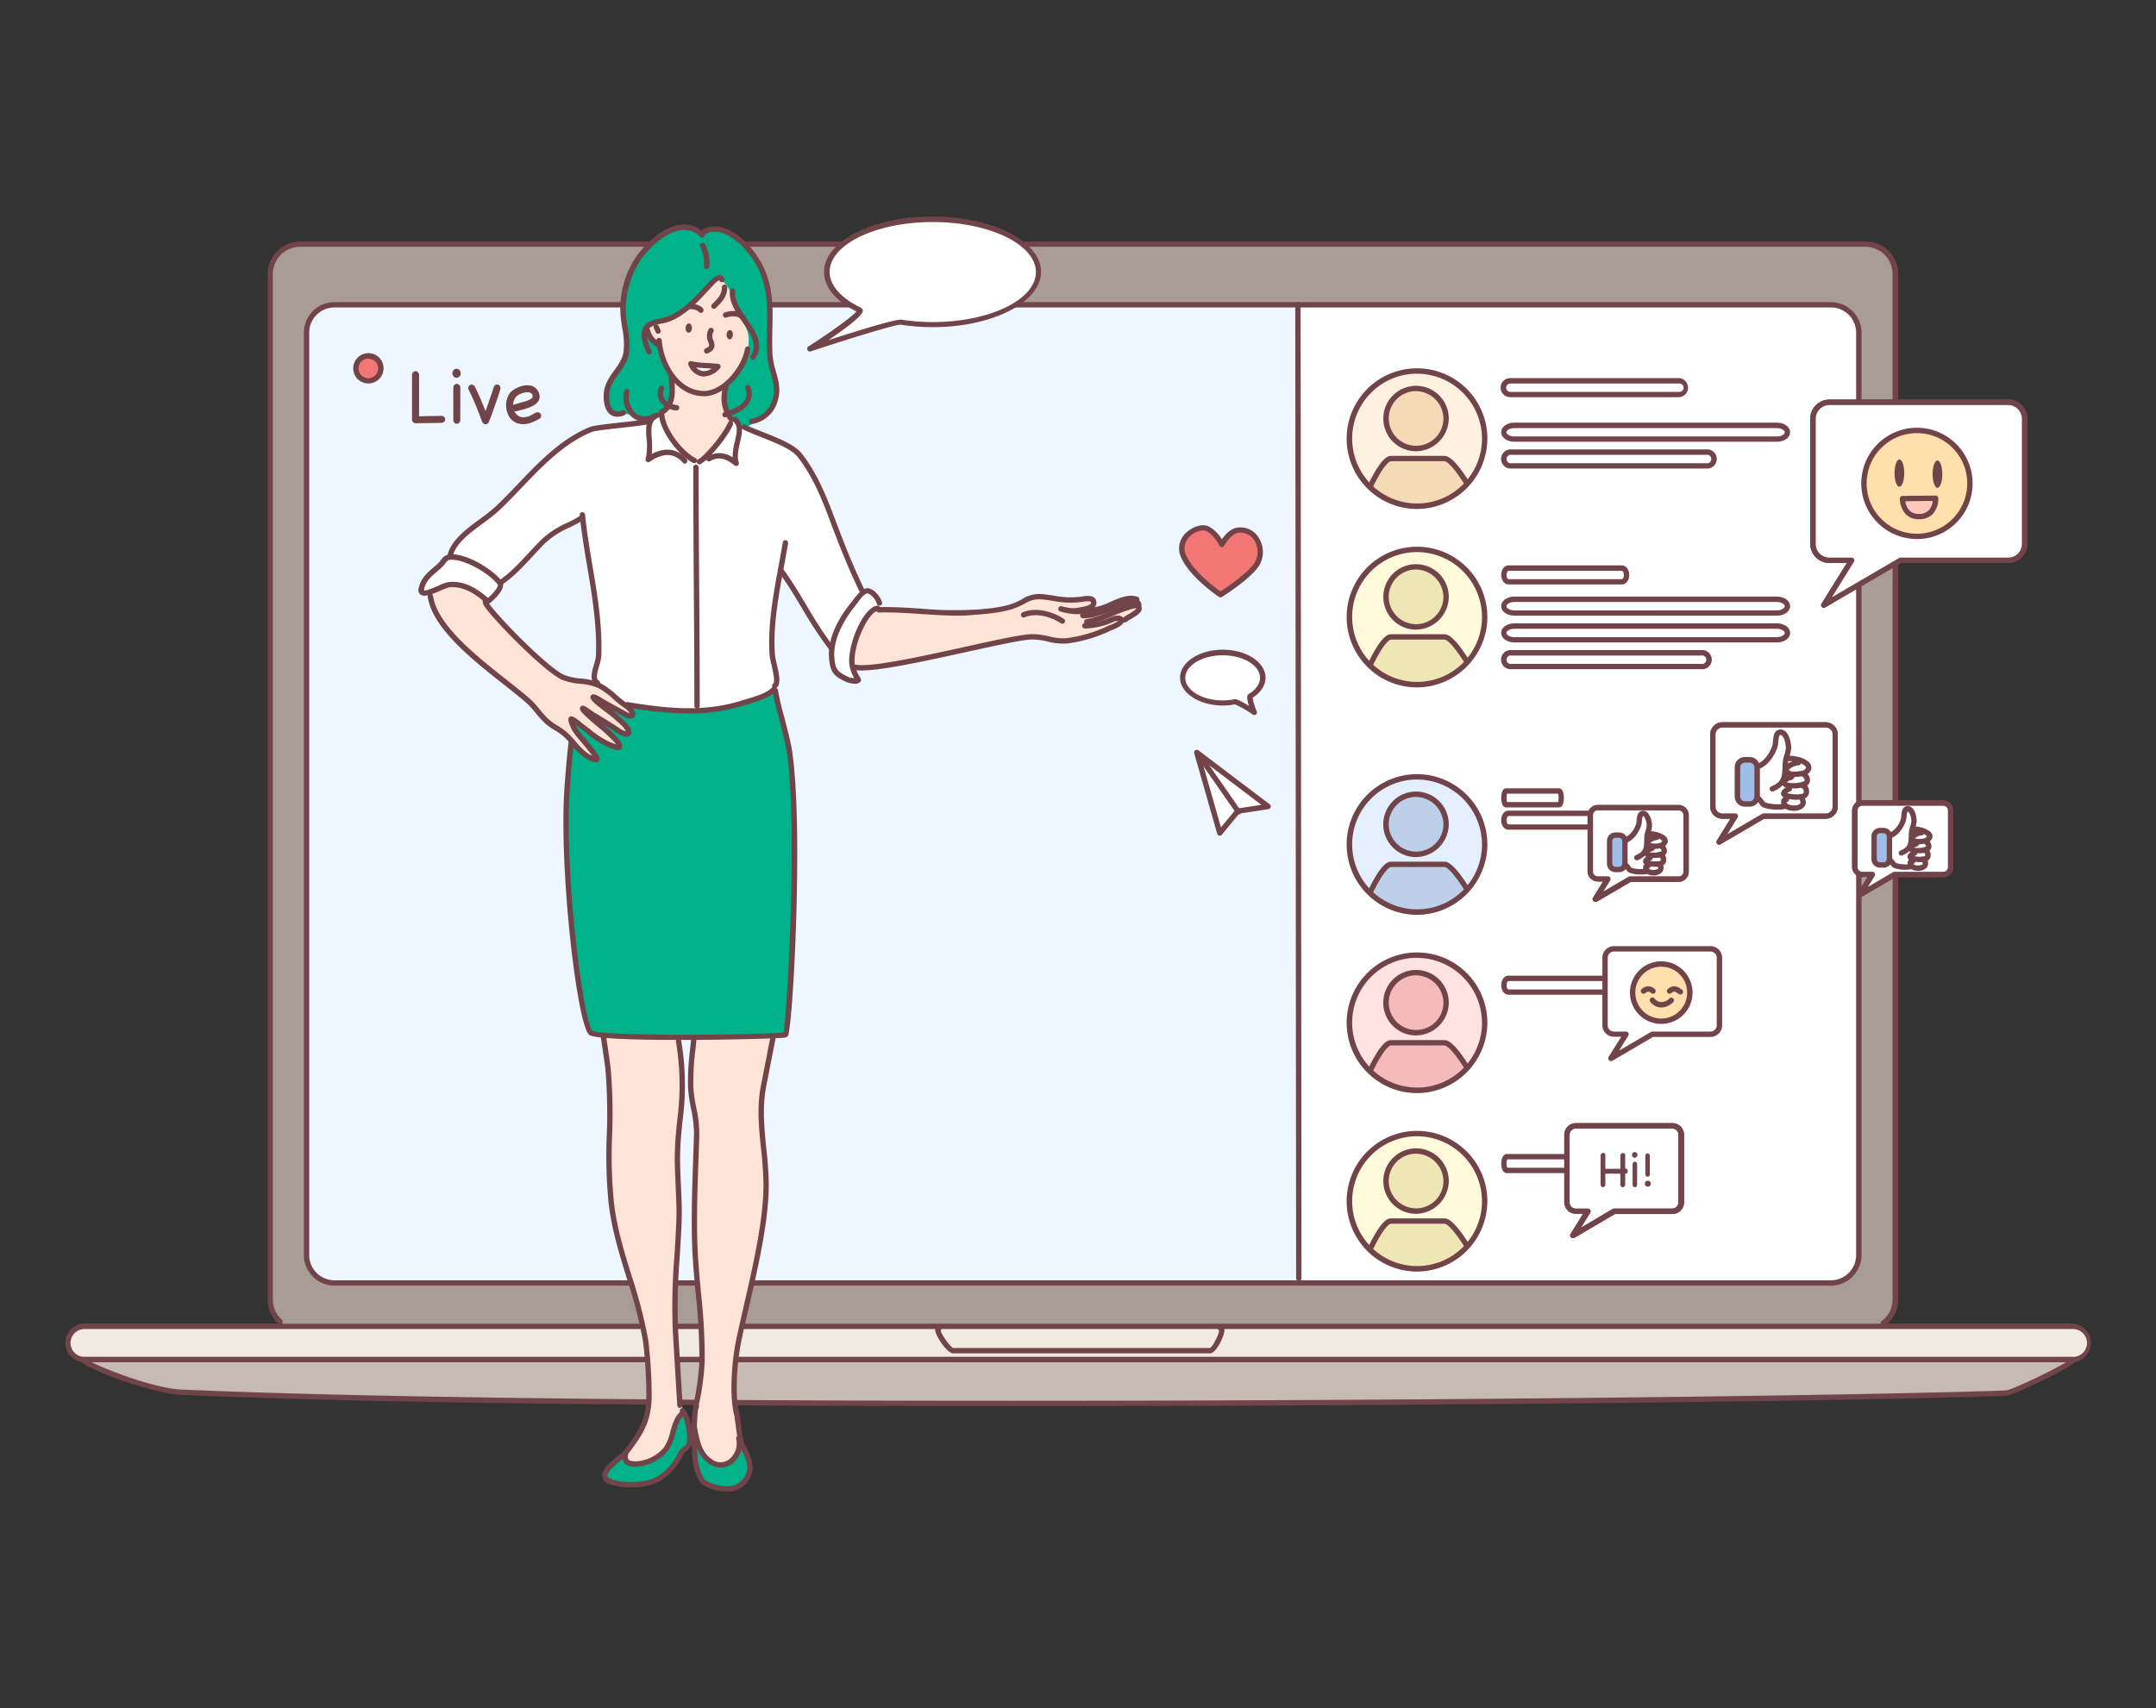 <svg id="layer" xmlns="http://www.w3.org/2000/svg" viewBox="0 0 631 500"><rect x="0" y="0" width="631" height="500" fill="#333333" stroke="none"/><defs><style>.cls-12,.cls-13,.cls-18,.cls-19,.cls-20,.cls-21,.cls-22,.cls-3,.cls-5,.cls-7,.cls-8,.cls-9{fill-rule:evenodd}.cls-3{fill:#f0eadf}.cls-5{fill:#fff}.cls-18,.cls-6{fill:#714449}.cls-7{fill:#fee4d6}.cls-8{fill:#00b289}.cls-9{fill:#f17674}.cls-12{fill:#fffada}.cls-13{fill:#eee7b5}.cls-19{fill:#ffc8bb}.cls-20{fill:#ffdfac}.cls-21{fill:#80a9d9}.cls-22{fill:#9ebde9}</style></defs><g id="Ñëîé_2" data-name="Ñëîé 2"><path d="M87.89 71.47h458a8.81 8.81 0 018.84 8.77v300.14a8.81 8.81 0 01-8.84 8.77h-458a8.81 8.81 0 01-8.84-8.77V80.24a8.81 8.81 0 018.84-8.77z" fill-rule="evenodd" fill="#a89c95"/><path d="M98.15 89.23h437.44a8.19 8.19 0 018.44 7.9v270.54a8.19 8.19 0 01-8.44 7.9H98.15a8.19 8.19 0 01-8.44-7.9V97.13a8.19 8.19 0 018.44-7.9z" fill="#eef7ff" fill-rule="evenodd"/><path class="cls-3" d="M24.48 388.28h582a4.87 4.87 0 014.86 4.86 4.86 4.86 0 01-4.86 4.86h-582a4.86 4.86 0 01-4.86-4.86 4.87 4.87 0 014.86-4.86z"/><path d="M53.17 407.56c120 5.4 452.68 3.11 533.86.27 2.27-.08 22.17-9.83 19.49-9.83h-582c-2.72 0 18 9.08 28.65 9.56z" fill="#c5bbb2" fill-rule="evenodd"/><path class="cls-3" d="M357.22 388.86c1.4 0-1.7 6.54-3.1 6.54h-75.18c-1.4 0-5.57-6.46-4.17-6.46z"/></g><path class="cls-5" d="M379.89 89.33l157.54-.21c1.69 0 6.6 3.65 6.6 8v270.55c0 4.36-4 7.86-5.66 7.86H380.11z" id="Ñëîé_6" data-name="Ñëîé 6"/><g id="Ñëîé_4" data-name="Ñëîé 4"><path class="cls-6" d="M551.17 388.16a.78.78 0 01-.63-.31.8.8 0 01.16-1.1 7.89 7.89 0 003.21-6.37V80.24a8 8 0 00-8.06-8h-458a8 8 0 00-8 8v300.14a8 8 0 002.69 6 .78.78 0 01-1 1.17 9.52 9.52 0 01-3.22-7.13V80.24a9.6 9.6 0 019.62-9.55h458a9.6 9.6 0 019.62 9.55v300.14a9.46 9.46 0 01-3.83 7.63.8.8 0 01-.56.15z"/><path class="cls-6" d="M535.59 376.36H98.15a9 9 0 01-9.22-8.69V97.13a9 9 0 019.22-8.69h437.44a9 9 0 019.22 8.69v270.54a9 9 0 01-9.22 8.69zM98.15 90a7.41 7.41 0 00-7.65 7.12v270.55a7.4 7.4 0 007.65 7.12h437.44a7.4 7.4 0 007.65-7.12V97.13a7.41 7.41 0 00-7.65-7.13zm508.37 308.79h-582a5.65 5.65 0 010-11.29h582a5.65 5.65 0 010 11.29zm-582-9.72a4.08 4.08 0 000 8.15h582a4.08 4.08 0 100-8.15z"/><path class="cls-6" d="M296.3 411.64c-95.52 0-189.63-.89-243.16-3.3-8.86-.4-29.73-8.08-29.68-10.26a.91.91 0 011-.86h582a.93.93 0 011 .88c0 .51 0 1.29-9.5 5.95-.94.46-9.25 4.51-11 4.57-45.21 1.58-169.08 3.02-290.66 3.02zm-243.09-4.86c121.64 5.47 452.91 3.1 533.79.27 1.62-.06 13.49-5.71 17.68-8.26H26.79c5 2.43 18.43 7.63 26.42 8zm300.91-10.6h-75.18c-1.77 0-5.24-5.26-5.24-6.89a1.15 1.15 0 01.24-.74 1 1 0 01.83-.39.79.79 0 01.53 1.36c.31 1.28 2.86 4.87 3.69 5.1h75.13c.72-.28 2.63-3.91 2.68-5.1a.77.77 0 01-.36-.66.78.78 0 01.78-.78 1.08 1.08 0 01.94.51 1.57 1.57 0 01.2.81c0 1.6-2.36 6.78-4.24 6.78zm3.1-6.54z"/></g><g id="Ñëîé_5" data-name="Ñëîé 5"><path class="cls-7" d="M189.43 96.18c0-7.44 15.5-15.89 21.58-15.89s9.08 11 9.08 18.41c0 2-3.26 10.22-7.6 14.18-.88.8-.59 5 .2 7.78.36 1.3 2.16.89 1.62 2.23-2.89 7.13-8.63 12.46-10.16 12.59-1.68.15-8.09-6-10.77-13.38-.53-1.46 1.81-1.76 2.83-4.69.84-2.4.83-7 0-8-2.32-3.06-3-8.39-4.13-8.85a5.53 5.53 0 01-2.65-4.38zm67.17 82.22c10.6-.12 21 1.48 31.63.9a25.55 25.55 0 009.31-2.21 25.23 25.23 0 014.13-2c3.2-.94 9.12.32 12.4.37 1.89 0 4.1-1.08 5.88 0s-.91 2.16 0 2.81c.62.45 2.19 0 2.83-.19 2.58-.54 4.91-2.41 7.44-2.95.65-.14 2.92.21 3 1.26.15 2.62-1.76 3.82-4.18 5.2-1.73 1-3.79 2.36-5.24 3.07-4.2 2-9.78 3.54-14.5 2.94-2.16-.28-3.51-.8-5.66-.94-4.85-.3-8.8 1.17-14.82 2.3-5.52 1-12.71 2.72-18.23 3.71-4.07.73-8.15 1.39-12.21 2.18-2.49.48-6.16.49-8.06.74-1.68.23-1-3.71-.9-4.66a20.47 20.47 0 014.18-10c.15-.21 2.4-2.53 3-2.53zm-79.98 124.75c2.37-.4 4.62.42 6.94.68 3.5.39 7.26 0 10.78 0 .72 0 5.84-.27 4.93.19s.08 6.65.27 8.21c1.07 8.58-.74 16.3-1.46 24.93-.62 7.42 1.1 10.75 1.1 18.17 0 7.2-1.34 17.83-1.47 25-.08 4.38.28 9.59.46 14s.55 10.38.87 15.14c.11 1.64.94 2.42.78 3.94-.15 1.33-1.9 2.14-2.38 3.47-1.36 3.73-2.42 9.55-7 10.78-1.37.36-6.64 2.8-7.49.27s3-5.84 4.11-7.76c2.26-4 2.7-8.3 2.92-12.88.65-13.51-3.19-25.35-7.21-37.8a93.24 93.24 0 01-4.38-24.66c-.18-7.27.09-14.16-.28-21.46-.21-4.34.25-8.21-.36-12.51-.3-1.86-1.4-7.67-1.13-7.71zm26.94.77c5.93-.85 11.58.34 17.53-.36.52-.06 5-1.55 5.12-.09a50.55 50.55 0 01-1.47 8.58c-1.35 5-2.52 9.33-2 14.52.83 8.38 2.23 16.79 1.46 25.29a181 181 0 01-4.2 24.05c-2.19 9.17-4.45 17-5 26.36-.35 6.07.83 13.33 1.37 17.9.39 3.23 1.1 5.84-3.1 8.22s-8.34-2.1-9.5-6.21c-1.67-5.94-.26-10.5.87-16.34a60.31 60.31 0 001-10c0-9.72-.85-18.86-1.74-28.49-1.25-13.6.92-36.16-.63-41.83s-1.34-9.33-.83-15c.14-1.33-.29-6.39 1.12-6.6z"/><path class="cls-5" d="M193 121c1.09-.23 1.44 3.55 1.9 4.61 1.32 3 6.88 8.75 8 9.48s7.84-5.61 9.15-8.1c.55-1.06 1.52-4.42 3.32-4 1.51.38 2 2.47 3.64 3 4.63 1.54 9.88 2.65 13.68 5.91a28.8 28.8 0 015.38 7.22c4.66 8 5.89 15.16 9.72 23.54 1.09 2.37 3.7 9.26 4.25 10 .31.39 1.44.2 2.83.89a5.22 5.22 0 012.76 3.24c.26 1.56-2 1.07-5.08 5.67-1.94 2.87-3.2 8.68-2.77 12.14.15 1.24 1.81 4.92.73 5.18-2 .47-5.17-2.57-5.89-3.55-1.63-2.27-.79-5.14-2-7.33-1.09-1.91-13-21.26-13.49-20.92-1.87 1.34-1.92 6.06-2.23 8.08a72.84 72.84 0 00-.4 17.08c.17 1.85 1.58 5.4 1.09 7.12-.34 1.18-2.46 2.9-3.44 3.3-3.1 1.27-5 2.37-8.25 3-5.37 1.11-9.29 1.17-14.73 1.71a60.84 60.84 0 01-18.83-2.51c-1.5-.51-3.24-2.41-4.52-3.39-2-1.55-3.7-1.72-3.8-4.14-.13-3.17 1.61-3.36 1.19-11.29a276.12 276.12 0 00-4.56-32.56c-.19-.74.24-2-.58-2.28-1.32-.45-7.28 3.16-8 3.88-3.23 3.12-2.42 1.82-5.57 5-3.55 3.55-6.37 7.28-8.94 9-.95.62-1 2.27-2.23 3.68-.86 1-2.36 3.32-3 2.06s-5.13-4.39-8.54-4.6a17.78 17.78 0 00-6.8 1.76c-1.19.57-.87 1.45-2.82 1s-.41-3.64.9-5c1.75-1.87 3.73-2.94 5.49-4.81s1.27-2.47 2.72-4.66a29.72 29.72 0 014.44-4.38c4.54-3.61 9.83-7.54 14.27-12.31 5-5.42 13.6-13.75 19-16.17 3.14-1.41 11-1.61 16.86-2.45 2.54-.53 2.48-2.58 5.15-3.1z"/><path class="cls-8" d="M205.86 208.29c-6.36.56-14.32-.53-21.47-1.56a47 47 0 00-16.22.47c-.4 3.31-2 19.83-2.26 24.77-1.41 24.14 3.87 67.74 7 70.37 2.38 2 56.41 1.38 57 .5 1.07-1.61 4.59-60.35 1.08-83.09-.64-4.2-4.1-16-4.1-17.73.02-.02-6.35 4.98-21.03 6.27z"/><path class="cls-7" d="M131 171.31a8.93 8.93 0 00-5.22 2.91c1.62 11.2 19.88 23.18 28.6 30.71 2.19 1.89 3.67 4.38 5.83 6.31 1.59 1.42 3.7 2.3 5.31 3.75 2.74 2.45 4.92 6.54 8.83 7.36 2.07.43-5.27-7.28-6.08-8.8-.08-.15-1.32-3-1.12-3.07.46-.26 2.75 1.81 3.07 2.05 2.42 1.78 4.76 4 7.51 5.21.41.18 3.16 1.44 3.49.95.51-.78-1.18-2.32-1.56-2.73-2-2.18-4.43-3.87-6.63-5.9-.24-.22-2.69-2.3-2.44-2.68.13-.19 2.71 1.72 2.9 1.83 2.7 1.61 5.34 3.24 8 5 .35.24 1.92 1.07 2.39.54.79-.89-1.31-2.81-1.81-3.31a68.57 68.57 0 00-6.36-5.19c-.21-.17-2.12-1.76-2.07-2.12s2.28 1 2.51 1.14c2.21 1.3 4.46 2.51 6.7 3.73.49.26 2.11 1.28 2.32.17s-1.27-2.11-1.9-2.54c-2.64-1.75-4.8-4.35-7.63-5.82-3.33-1.72-7.23-1-10.63-2.43-4.81-2-20-17.39-22.64-21.5a2.68 2.68 0 01-.22-1.12c-.26-1.96-6.6-5.26-11.15-4.45z"/><path class="cls-8" d="M206.34 67.32c4.63-1 8 1.2 11.12 4.35 9.27 9.27 7 19.79 7.67 31.67.42 7.12 5.94 14.64-2.66 19.22-1 .55-2.4 1.84-3.5 2.12-4.17 1-7.67-6.23-6.89-9.73.63-2.85 3.31-4.56 4.77-7a16.35 16.35 0 002.24-9.31c-.34-3.38-2.71-5.63-3.81-8.65s-1.67-7.28-5.2-8.16c-.91-.22-1.69 1.19-2.11 1.76a49.53 49.53 0 01-7.26 6.83 16.91 16.91 0 01-8 3.68c-3.14.55-2.94 1-3.2 2.3-.58 2.89 2.19 3 3.2 5 .65 1.29 1 3.24 1.66 4.54 1.68 3.46 2.94 5.37 2.33 9.42s-6 7.76-9.18 6.95a31.75 31.75 0 00-4-1.09c-1.61-.18-4 .48-5.08-1-3-4 .46-9.34 2.66-12.27a10.32 10.32 0 002.05-5.81c.6-4.48-1.22-8.76-.84-13.23.77-9.29 4.47-18 16.44-22.55 1.94-.74 2.51-.07 4.41.24.8.14 1.28 1.39 2.06 1.39z"/><path class="cls-5" d="M210.13 107.26s-1.81-.17-4-.27a27.21 27.21 0 01-3.92-.5 4.51 4.51 0 003.51 2.92c2.53.25 4.41-2.15 4.41-2.15z"/><path class="cls-9" d="M104.14 107.82a3.67 3.67 0 113.67 3.66 3.67 3.67 0 01-3.67-3.66z"/><path class="cls-8" d="M183.15 425.71c.19-.18-.1.48-.12.72 0 .5.18 1.29.74 1.42a10 10 0 007.24-1 12.5 12.5 0 005.93-7.09c.7-1.83.58-5 2.51-6.08.46-.26 1.11.73 1.23 1a31.2 31.2 0 011.32 4.65c.7 3.19-1.11 4-2.76 6.16-.84 1.13-1.43 2.43-2.34 3.51a15.1 15.1 0 01-14.46 5.48c-1.42-.24-5.83-.49-5.32-2.82.62-2.83 4.22-4.29 6.03-5.95zm20.28-7.58c1.06-.26.63 2.49.9 3.51.88 3.29 2.88 7.21 7 7a5.46 5.46 0 004.56-3.83c.22-.59.83-3.11.84-3.09a14.82 14.82 0 01.9 2.83c.79 2.19 2.76 5.05 1.75 7.51-2 4.79-10.16 4.5-13.32 1.64s-3.18-7.21-3-11.07c.01-1.07-.41-4.31.37-4.5z"/><path class="cls-5" d="M379.87 89.13l.25 285.09z"/><path d="M394.69 128.42a19.92 19.92 0 1119.92 19.81 19.86 19.86 0 01-19.92-19.81z" fill="#fff1df" fill-rule="evenodd"/><path d="M405.16 122.52a9 9 0 119 8.8 8.92 8.92 0 01-9-8.8zm10.26 25.7c-10.71.21-14.59-5.74-14.59-5.74 1.73-3.51 4.56-8.24 6.27-8.24h15.63c1.65 0 4.71 4.28 6.72 7.44.16.26-7.45 6.41-14.03 6.54z" fill="#f5dab7" fill-rule="evenodd"/><path class="cls-12" d="M394.69 180.64a19.92 19.92 0 1119.92 19.81 19.87 19.87 0 01-19.92-19.81z"/><path class="cls-13" d="M405.16 174.74a9 9 0 119 8.8 8.92 8.92 0 01-9-8.8zm10.32 25.82c-10.94.08-14.19-6.08-14.19-6.08 1.73-3.51 4.1-8 5.81-8h15.63c1.65 0 4.18 3.78 6.18 6.94.16.24-4.43 7.08-13.43 7.14z"/><path d="M394.69 247.22A19.92 19.92 0 11414.61 267a19.87 19.87 0 01-19.92-19.78z" fill="#e3eefe" fill-rule="evenodd"/><path d="M405.16 241.32a9 9 0 119 8.8 8.92 8.92 0 01-9-8.8zm10.18 25.6a19 19 0 01-14.4-5.45c1.74-3.51 4.45-8.43 6.16-8.43h15.63c1.65 0 4.42 3.83 6.43 7 .17.26-3.74 6.43-13.82 6.88z" fill="#bdd0ea" fill-rule="evenodd"/><path d="M394.69 299.44a19.92 19.92 0 1119.92 19.8 19.87 19.87 0 01-19.92-19.8z" fill="#ffe2e2" fill-rule="evenodd"/><path d="M405.16 293.53a9 9 0 119 8.8 8.92 8.92 0 01-9-8.8zm10.25 25.76c-10.38.68-14.6-5.68-14.6-5.68 1.73-3.51 4.58-8.35 6.29-8.35h15.63c1.65 0 4.42 4 6.42 7.14.17.27-3.43 6.21-13.74 6.89z" fill="#f4bbba" fill-rule="evenodd"/><path class="cls-12" d="M394.69 351.66a19.92 19.92 0 1119.92 19.8 19.87 19.87 0 01-19.92-19.8z"/><path class="cls-13" d="M405.16 345.75a9 9 0 119 8.8 8.92 8.92 0 01-9-8.8zm10.36 25.46c-10.43.54-14.54-5.59-14.54-5.59 1.74-3.52 4.41-8.15 6.12-8.15h15.63c1.65 0 4.28 3.79 6.29 6.95.17.28-3.88 6.29-13.5 6.79z"/><path class="cls-9" d="M346.46 163c-2.66-5.67 4.26-9.57 6.93-8.24s4.18 4.63 4.18 4.63 2-3.75 4.52-4.17c5.42-.88 8.1 5.47 6 9.39s-11 9.46-11 9.46-7.98-5.39-10.63-11.07z"/><path class="cls-5" d="M346.15 198.4c0-4.08 5.25-7.39 11.72-7.39s11.73 3.31 11.73 7.39c0 2.09-1.39 4-3.62 5.33-.7.43 1.11 4.81 1.11 4.81s-4.92-3.25-5.72-3.09a17.92 17.92 0 01-3.5.33c-6.47 0-11.72-3.31-11.72-7.38zM357 243.85l-6.74-23.58 20.88 15.83-8.87 1.35zm85.16-132.39h49.24a2 2 0 012 2 2 2 0 01-2 2h-49.24a2 2 0 01-2-2 2 2 0 012-2zm-.66 54.83h33.19c.75 0 1.35.9 1.35 2 0 1.11-.6 2-1.35 2H441.5c-.75 0-1.35-.9-1.35-2s.6-2 1.35-2zm-.72 65.28h15.5c.35 0 .64.89.64 2 0 1.11-.29 2-.64 2h-15.5c-.35 0-.63-.89-.63-2 0-1.11.28-2 .63-2zm.72 6.52h33.19c.75 0 1.35.9 1.35 2 0 1.11-.6 2-1.35 2H441.5c-.75 0-1.35-.9-1.35-2 0-1.09.6-2 1.35-2zm0 48.3h33.19c.75 0 1.35.9 1.35 2 0 1.11-.6 2-1.35 2H441.5c-.75 0-1.35-.9-1.35-2s.6-2 1.35-2zm-.5 52.22h20.72c.47 0 .85.9.85 2 0 1.11-.38 2-.85 2H441c-.46 0-.84-.9-.84-2-.01-1.1.37-2 .84-2zm2.28-214.09H520c1.73 0 3.13.9 3.13 2 0 1.11-1.4 2-3.13 2h-76.72c-1.73 0-3.13-.9-3.13-2s1.4-2 3.13-2zm-.81 7.83h56.84a2.18 2.18 0 012.32 2 2.18 2.18 0 01-2.32 2h-56.84a2.18 2.18 0 01-2.32-2 2.18 2.18 0 012.32-2zm.81 43.08H520c1.73 0 3.13.9 3.13 2 0 1.11-1.4 2-3.13 2h-76.72c-1.73 0-3.13-.9-3.13-2s1.4-2 3.13-2zm0 7.83H520c1.73 0 3.13.9 3.13 2 0 1.11-1.4 2-3.13 2h-76.72c-1.73 0-3.13-.9-3.13-2s1.4-2 3.13-2zm-.87 7.84h55.48a2.15 2.15 0 012.27 2 2.15 2.15 0 01-2.27 2h-55.48a2.14 2.14 0 01-2.26-2 2.14 2.14 0 012.26-2zM303.91 79.57c0-8.51-13.86-15.41-31-15.41s-31 6.9-31 15.41c0 4.38 3.67 8.33 9.56 11.14 1.85.88-14.52 11.4-14.52 11.4S261.6 94 263.7 94.28a59.66 59.66 0 009.3.72c17.05 0 30.91-6.92 30.91-15.43z"/><path class="cls-6" d="M237 102.89a.77.77 0 01-.7-.44.79.79 0 01.28-1c6.17-4 12.76-8.65 14.1-10.28-6.14-3-9.5-7.15-9.5-11.6 0-8.93 14.24-16.19 31.75-16.19s31.75 7.26 31.75 16.19-14.23 16.2-31.68 16.2a61.31 61.31 0 01-9.37-.71c-1.54-.15-17 4.7-26.31 7.79a.69.69 0 01-.32.04zM273 65c-16.65 0-30.19 6.56-30.19 14.62 0 3.87 3.33 7.67 9.12 10.43a1.05 1.05 0 01.59.86c.07 1.18-3.32 4.1-10.11 8.68 7.67-2.48 19.81-6.29 21.46-6a59.44 59.44 0 009.13.69c16.64 0 30.18-6.56 30.18-14.63S289.59 65 273 65z"/></g><g id="Ñëîé_1" data-name="Ñëîé 1"><path class="cls-6" d="M206.05 116c-7.89 0-13.28-8.27-13.93-16.24a.78.78 0 011.56-.13c.6 7.27 5.38 14.79 12.37 14.81 5.35 0 11.08-6.84 12-12.44a.79.79 0 011.55.26c-1.03 6.21-7.31 13.74-13.55 13.74z"/><path class="cls-6" d="M192.66 101.69a.77.77 0 01-.3-.06 7.27 7.27 0 01-3.64-4.63.77.77 0 01.52-1 .78.78 0 011 .52 5.71 5.71 0 002.74 3.61.79.79 0 01-.3 1.51zm-.07-4a.8.8 0 01-.74-.51 6.52 6.52 0 00-.46-1 .78.78 0 111.35-.79 8.3 8.3 0 01.59 1.29.79.79 0 01-.47 1 .86.86 0 01-.27.01zm14.22 5.81a.79.79 0 01-.31-1.51c1.25-.53 1.16-.79.79-1.89a4 4 0 01.16-3.77.78.78 0 011.08-.25.79.79 0 01.25 1.08 2.52 2.52 0 000 2.44c.37 1.09.93 2.73-1.66 3.84a.8.8 0 01-.31.06zm-1.68-11.9a.78.78 0 01-.64-.34 3.26 3.26 0 00-2.33-.73.78.78 0 01-.77-.79.81.81 0 01.8-.77c.8 0 2.75.18 3.59 1.4a.79.79 0 01-.2 1.09.75.75 0 01-.45.14zm12.24 2.05a.78.78 0 01-.6-.28c-.87-1-2.8-.86-4.18-.41a.78.78 0 11-.48-1.49c1.93-.63 4.49-.73 5.86.89a.79.79 0 01-.6 1.29z"/><path class="cls-18" d="M200.66 96c0-.75.49-1.34 1-1.31s.89.66.85 1.41-.49 1.33-1 1.3-.89-.62-.85-1.4zm11.99 1.93c0-.75.49-1.34 1-1.31s.89.66.85 1.41-.49 1.33-1 1.3-.89-.65-.85-1.4z"/><path class="cls-6" d="M206.77 78.83h-.1A.78.78 0 01206 78a10.12 10.12 0 00-1.05-5.77.78.78 0 111.41-.68 11.73 11.73 0 011.2 6.64.79.79 0 01-.79.64zm45.77 95.34a.79.79 0 01-.71-.44c-2.62-5.37-5.31-11.71-8-18.87l-.39-1c-2.59-6.93-5.27-14.09-10-20.1-1.79-2.29-6.31-4.08-10.68-5.8-1.91-.76-3.72-1.48-5.31-2.24a.78.78 0 11.67-1.41c1.55.74 3.33 1.44 5.22 2.19 4.56 1.8 9.28 3.67 11.34 6.3 4.85 6.19 7.57 13.47 10.2 20.51l.39 1c2.66 7.11 5.33 13.41 7.93 18.73a.78.78 0 01-.36 1.05.84.84 0 01-.3.08zm-38.47-50.63a.77.77 0 01-.6-.29 10.85 10.85 0 01-1.74-10.16.79.79 0 011-.46.77.77 0 01.46 1 9.37 9.37 0 001.48 8.64.79.79 0 01-.11 1.1.78.78 0 01-.49.17zm29.3 67.02a.81.81 0 01-.62-.3 120.28 120.28 0 01-8-12.15c-2.11-3.52-4.29-7.16-6.68-10.43a.78.78 0 111.26-.93c2.44 3.33 4.64 7 6.77 10.56a114.86 114.86 0 007.85 12 .79.79 0 01-.14 1.1.78.78 0 01-.44.15zm-49.69-69.21a.79.79 0 01-.71-.44.78.78 0 01.36-1c3.17-1.55 2.68-6.24 2.45-8.49 0-.45-.08-.79-.08-1a.79.79 0 111.57 0c0 .18 0 .47.07.85.25 2.4.83 8-3.32 10.06a.71.71 0 01-.34.02z"/><path class="cls-6" d="M226.76 201.53a.8.8 0 01-.64-.32.8.8 0 01.18-1.1c.65-.47-.18-4.06-.54-5.59a22.77 22.77 0 01-.53-2.75c-.6-8.51 1.07-17.59 2.69-26.37.42-2.25.83-4.46 1.18-6.62a.79.79 0 01.91-.64.78.78 0 01.64.9c-.36 2.16-.77 4.38-1.19 6.64-1.6 8.68-3.26 17.66-2.66 26a21.73 21.73 0 00.49 2.51c.7 3 1.42 6.13-.07 7.21a.79.79 0 01-.46.13zm-51.87-.84a.77.77 0 01-.36-.09c-2.13-1.11-1.33-3.87-.68-6.1a12.58 12.58 0 00.57-2.54c.33-8.89-1.14-17.63-2.56-26.08-.83-4.9-1.68-10-2.19-15.08a.77.77 0 01.7-.85.79.79 0 01.86.7c.5 5 1.35 10.1 2.17 15 1.44 8.53 2.92 17.35 2.58 26.4a13 13 0 01-.63 2.92c-.62 2.13-1 3.79-.1 4.27a.79.79 0 01-.36 1.48zm40.61 213.69a.78.78 0 01-.76-.62c-1.39-6.58-.35-16.38.69-21.36.65-3.14 1.43-6.52 2.25-10.1 2.67-11.64 5.7-24.83 5.77-35.11a104.44 104.44 0 00-.72-10.91c-.63-6.06-1.27-12.34 0-18.61.22-1.12.53-2.72.89-4.59.53-2.7 1.16-6 1.8-9.18a.79.79 0 011.54.31c-.65 3.22-1.28 6.47-1.8 9.17-.36 1.87-.67 3.47-.9 4.6-1.2 6-.57 12.19 0 18.14a101.71 101.71 0 01.74 11.08c-.07 10.45-3.12 23.73-5.81 35.45-.82 3.57-1.6 6.94-2.25 10.07-1 4.85-2 14.37-.69 20.72a.79.79 0 01-.6.93zm-11.83-2.07h-.16a.79.79 0 01-.6-.94 80.66 80.66 0 001.78-12.63 174.87 174.87 0 00-1.09-20.1c-.46-5-.94-10.15-1.08-15.33-.21-8 .07-16.2.35-24.09.08-2.42.17-4.83.24-7.24a35 35 0 00-.87-7.41 45.51 45.51 0 01-.88-6.21 79 79 0 01.65-11.57c.09-.85.18-1.7.26-2.54a.8.8 0 01.86-.71.79.79 0 01.7.86c-.08.85-.17 1.7-.26 2.55a76.36 76.36 0 00-.64 11.33 43.55 43.55 0 00.85 6 35.62 35.62 0 01.89 7.75c-.07 2.41-.15 4.83-.24 7.24-.27 7.88-.56 16-.35 24 .14 5.13.62 10.26 1.08 15.23a173 173 0 011.09 20.28 81.72 81.72 0 01-1.81 12.93.79.79 0 01-.77.6zm-4.67-.13a.78.78 0 01-.78-.74l-1.29-21.26a180.17 180.17 0 01.45-22.47c.22-3.43.44-7 .57-10.57.11-3.13-.06-6.58-.21-9.91s-.31-6.54-.24-9.68c.08-3.69.41-6.77.72-9.75a76.7 76.7 0 00-.39-22.85.77.77 0 01.65-.89.79.79 0 01.9.65 78.07 78.07 0 01.4 23.25c-.31 3-.63 6-.72 9.62-.07 3.1.09 6.39.24 9.57.16 3.37.32 6.85.21 10-.12 3.62-.35 7.18-.56 10.62a176.58 176.58 0 00-.46 22.27l1.29 21.27a.78.78 0 01-.73.83zm-15.59 13.55a.84.84 0 01-.48-.16.79.79 0 01-.15-1.1c4.58-6 6.15-9.05 6.39-15.17a131.89 131.89 0 00-1-16.77 138 138 0 00-4.78-18.47c-2.21-7.18-4.5-14.61-5.31-22.23a143.07 143.07 0 01-.5-19.51 155.4 155.4 0 00-.4-19.27c-.07-.76-.6-4.54-1.33-9.32a.8.8 0 01.66-.9.78.78 0 01.89.66c.67 4.36 1.26 8.5 1.34 9.42a156.58 156.58 0 01.41 19.45 138.19 138.19 0 00.49 19.3c.79 7.48 3.06 14.83 5.25 21.94a140.25 140.25 0 014.83 18.68 136.44 136.44 0 011 17.08c-.28 6.9-2.36 10.35-6.71 16.06a.79.79 0 01-.6.31zm21.31-289.8a.76.76 0 01-.7-.43.77.77 0 01.35-1.05c1.68-.84 6.95-6.88 8.65-10.63a.79.79 0 111.43.65c-1.79 3.93-7.28 10.33-9.38 11.38a.72.72 0 01-.35.08zm1.36-25.72h-.46a5.16 5.16 0 01-4.22-3.7.77.77 0 01.3-.61.82.82 0 01.66-.16 24 24 0 003.78.49c2.21.1 4.05.27 4.06.27a.79.79 0 01.65.47.82.82 0 01-.1.8 6.68 6.68 0 01-4.67 2.44zm-2.33-2.66a3.38 3.38 0 002 1.08 3.88 3.88 0 002.48-.73l-2.19-.13c-.83-.04-1.63-.13-2.29-.22z"/><path class="cls-6" d="M203.2 135.6a.73.73 0 01-.35-.09c-4.38-2.19-10-9.66-10-14.6a.79.79 0 011.57 0c0 4.36 5.24 11.24 9.16 13.2a.79.79 0 01-.35 1.49zm-28.74 87.55a1.27 1.27 0 01-.32 0c-3-.62-4.94-2.88-6.85-5.07a29.48 29.48 0 00-2.33-2.47 18.36 18.36 0 00-2.57-1.81 19.15 19.15 0 01-2.74-1.94 28.59 28.59 0 01-2.91-3.16 24.94 24.94 0 00-2.91-3.14c-1.77-1.52-3.94-3.24-6.25-5.06-9.38-7.4-21.06-16.61-22.4-25.83a.79.79 0 01.67-.89.78.78 0 01.88.66C128 183 139.38 192 148.55 199.23c2.32 1.83 4.51 3.56 6.3 5.1a27.63 27.63 0 013.1 3.33 26.13 26.13 0 002.74 3 17.24 17.24 0 002.53 1.78 20.4 20.4 0 012.78 2 27.92 27.92 0 012.47 2.61c1.45 1.66 2.95 3.37 4.84 4.19-.79-1.13-2.23-2.84-3.2-4a29.23 29.23 0 01-2.57-3.29c-1.24-2.33-1.52-3.72-.82-4.12s1.57.13 3.61 1.84l.32.26c.66.48 1.31 1 2 1.51A26.93 26.93 0 00178 217a17.52 17.52 0 002.3.9 9.63 9.63 0 00-1.06-1.22l-.21-.21a41.11 41.11 0 00-3.95-3.58c-.87-.72-1.77-1.47-2.63-2.27l-.15-.13c-2.42-2.14-2.89-2.84-2.42-3.56a.86.86 0 01.54-.35c.44-.08.79.08 3.06 1.69l.37.25c2.89 1.72 5.5 3.36 8 5a4.59 4.59 0 001.35.57 6.53 6.53 0 00-1.62-2l-.13-.13a45.12 45.12 0 00-4.67-3.88c-.55-.42-1.09-.83-1.62-1.25-2.48-1.93-2.4-2.61-2.37-2.83a.91.91 0 01.48-.66c.48-.24 1-.1 3.09 1.16l.11.07c2.14 1.24 4.34 2.44 6.47 3.59l.36.2a5 5 0 001 .47 4.13 4.13 0 00-1.54-1.57 31.63 31.63 0 01-3.25-2.6 23 23 0 00-4.3-3.18 15.4 15.4 0 00-5.41-1.3 19.61 19.61 0 01-5.16-1.11c-4.92-2-20.2-17.51-23-21.79a2.54 2.54 0 01-.34-1.6.78.78 0 111.56.11 1.05 1.05 0 00.09.63c2.57 3.94 17.62 19.28 22.29 21.21a18.22 18.22 0 004.75 1 16.89 16.89 0 015.94 1.47 24.07 24.07 0 014.6 3.39 31.33 31.33 0 003.1 2.47c.76.51 2.51 1.86 2.24 3.33a1.38 1.38 0 01-.74 1 3.06 3.06 0 01-2.6-.58l-.34-.18-3.19-1.73a39.22 39.22 0 013.59 3.07l.12.12c.88.86 2.95 2.89 1.71 4.27-1 1.16-3.38-.39-3.41-.41-1.54-1-3.13-2-4.8-3.07a43.93 43.93 0 014 3.65l.17.17c.8.81 2.28 2.31 1.47 3.52-.44.66-1.31.76-4.43-.65a28.16 28.16 0 01-5.76-3.83c-.64-.5-1.28-1-1.92-1.48l-.39-.32c-.33-.28-.62-.51-.86-.7.2.48.39.91.46 1.05a33.38 33.38 0 002.39 3c3.67 4.39 4.52 5.61 4 6.48a1 1 0 01-.88.48z"/><path class="cls-6" d="M142.72 176.77a.75.75 0 01-.51-.2c-3.08-2.68-6.52-5.08-10.82-4.61a15.25 15.25 0 00-2.39.91c-2.91 1.26-4.89 2-6 1.15a1.74 1.74 0 01-.46-1.87c.64-2.87 2.34-4.33 4.14-5.87.58-.5 1.18-1 1.75-1.58a5.94 5.94 0 00.57-.7 3.58 3.58 0 012.44-1.7c4.88-.55 12.85 4.38 15.47 7.88 1.26 1.68-1.29 4.36-2.45 5.43-.66.68-1.24 1.16-1.74 1.16zm.51-1.38zm0 0zm-10.73-5.06c4.09 0 7.37 2.19 10.32 4.7.82-.65 2.6-2.43 2.87-3.57a.52.52 0 000-.31c-2.56-3.41-10.11-7.69-14.05-7.26-.54.06-.87.45-1.36 1.09a8 8 0 01-.69.83c-.62.61-1.24 1.14-1.84 1.66-1.67 1.43-3.11 2.66-3.63 5a.9.9 0 000 .38c.5.21 3.06-.9 4.28-1.44a12.82 12.82 0 012.84-1c.41-.05.84-.08 1.26-.08z"/><path class="cls-6" d="M146.69 171.21a.77.77 0 01-.65-.35.79.79 0 01.22-1.09c3-2 5.89-5.13 8.72-8.17 1.21-1.31 2.36-2.55 3.52-3.71a27.2 27.2 0 017.58-4.88 32.45 32.45 0 003.58-1.94.79.79 0 011.09.22.78.78 0 01-.22 1.08 34.34 34.34 0 01-3.76 2 25.87 25.87 0 00-7.16 4.58 127.28 127.28 0 00-3.48 3.66c-2.89 3.12-5.88 6.34-9 8.42a.8.8 0 01-.44.18zm-14.88-8.08a.91.91 0 01-.23 0 .77.77 0 01-.52-1c1.26-4.22 5.57-7.39 9.38-10.19a50.41 50.41 0 004.46-3.53c2.28-2.14 4.54-4.51 6.73-6.79 6.15-6.44 12.52-13.09 20.88-16.58 1.08-.45 4.42-.84 9.38-1.39 2.75-.3 5.6-.62 7.19-.91a.79.79 0 01.91.63.77.77 0 01-.63.91c-1.65.3-4.39.61-7.3.93-3.75.41-8 .88-8.95 1.28-8.06 3.36-14.31 9.89-20.35 16.21-2.2 2.3-4.48 4.68-6.79 6.85a52.08 52.08 0 01-4.6 3.65c-3.79 2.78-7.7 5.66-8.81 9.38a.78.78 0 01-.75.55zm118.46 37.03a8.76 8.76 0 01-2.53-.48c-3.47-1.63-4.72-2.59-5.1-6.93-.57-6.7 3.81-13.14 6.48-16.38l.45-.59c1.46-1.95 3-3.83 4.65-3.55s3.41 2.33 3.91 4.07a.78.78 0 11-1.5.43c-.38-1.31-1.73-2.8-2.67-3s-2.57 2.19-3.14 2.95l-.49.64c-2 2.46-6.67 8.88-6.13 15.25.31 3.53 1 4.13 4.21 5.66a6.71 6.71 0 001.63.31 10.29 10.29 0 01-1.53-5c.11-6.89 4.84-16.14 8.3-16.24a.77.77 0 01.81.76.78.78 0 01-.76.8c-2.17.06-6.68 8.17-6.78 14.7a9.51 9.51 0 001.57 4.61c.3.51.54.91.2 1.36a1.91 1.91 0 01-1.58.63z"/><path class="cls-18" d="M129.39 121.73a1.38 1.38 0 01.7.45 1 1 0 01.21.62 1 1 0 01-.26.6 1.32 1.32 0 01-.73.39l-3.83.06q-1.91 0-3.81.06a1.1 1.1 0 01-1.08-1.08v-13.2a1.29 1.29 0 01.39-.72 1 1 0 01.6-.27 1 1 0 01.62.22 1.34 1.34 0 01.45.7v12.3c1.12 0 2.24-.06 3.35-.07s2.25-.02 3.39-.06zm5.33 1.18a1.19 1.19 0 01-.34.86 1 1 0 01-.69.29 1 1 0 01-.65-.26 1.29 1.29 0 01-.37-.82v-9.61a1.49 1.49 0 01.4-.76 1 1 0 01.63-.25 1 1 0 01.61.23 1.31 1.31 0 01.42.7v4.81c0 1.64-.03 3.24-.01 4.81zm-2.3-13.63a1.34 1.34 0 01.35-.94 1.09 1.09 0 01.85-.39 1.14 1.14 0 01.86.39 1.36 1.36 0 01.37.94 1.33 1.33 0 01-.37.92 1.14 1.14 0 01-.86.39 1.09 1.09 0 01-.85-.39 1.31 1.31 0 01-.35-.92zm12.1 3.94a1.22 1.22 0 01.58-.57 1 1 0 01.65-.05.94.94 0 01.53.4 1.24 1.24 0 01.19.79c-.24.9-.51 1.78-.82 2.64s-.61 1.73-.91 2.6-.56 1.59-.84 2.36-.58 1.55-.91 2.32a1.08 1.08 0 01-1 .48 1.13 1.13 0 01-.86-.7q-.9-2.38-1.84-4.71t-2.09-4.59a1.12 1.12 0 01-.12-.89 1 1 0 011.14-.69 1.18 1.18 0 01.73.53c.59 1.17 1.14 2.35 1.66 3.56s1 2.42 1.5 3.65c.12-.31.23-.63.34-.95s.22-.63.34-1l.9-2.59c.31-.81.57-1.69.83-2.59zm12.34 7.56a1.27 1.27 0 01.91 0 1 1 0 01.58 1.2 1.17 1.17 0 01-.58.68 17.34 17.34 0 01-1.78.88 8.6 8.6 0 01-1.93.55 6 6 0 01-1.93 0 4.47 4.47 0 01-1.83-.76 4.52 4.52 0 01-1.6-2 6.49 6.49 0 01-.09-5.16 4.38 4.38 0 011.62-2 8.64 8.64 0 012.5-1.16 5.49 5.49 0 012.73-.09 2.7 2.7 0 011.23.64 3.91 3.91 0 01.89 1.13 3.16 3.16 0 01.36 1.35 2.39 2.39 0 01-.35 1.34 3.52 3.52 0 01-1.23 1.19 9.29 9.29 0 01-1.74.82 16.2 16.2 0 01-1.88.57l-1.64.42a1.39 1.39 0 01-.57 0 3.27 3.27 0 001.11 1.31 2.76 2.76 0 001.84.44 4.41 4.41 0 001.77-.49c.59-.29 1.13-.58 1.61-.86zm-4.86-5.34a3.14 3.14 0 00-1.38 1.34 3.92 3.92 0 00-.45 1.82 1.72 1.72 0 01.38-.2l.91-.26.94-.27.81-.22c.35-.1.7-.22 1.07-.35a6.17 6.17 0 001-.47 1.4 1.4 0 00.6-.58 1.17 1.17 0 00-.4-1.13 1.9 1.9 0 00-1.08-.3 4.4 4.4 0 00-1.3.21 9.1 9.1 0 00-1.1.41z"/><path class="cls-6" d="M107.81 112.26a4.44 4.44 0 114.45-4.44 4.45 4.45 0 01-4.45 4.44zm0-7.31a2.88 2.88 0 102.88 2.87 2.88 2.88 0 00-2.88-2.82zm172.41 75.27c-3.55 0-7.11-.24-10.58-.47-4.07-.28-8.28-.56-12.39-.44a.79.79 0 01-.8-.77.77.77 0 01.76-.8c4.17-.12 8.43.17 12.54.44a103.31 103.31 0 0015.64.27h.45c3.6-.3 8.08-.67 11.38-2.1.77-.32 1.4-.66 2-1a9.13 9.13 0 016-1.41c1 .1 2 .25 3.07.4a24.69 24.69 0 007.71.37h.17c1.92-.35 3.79-.51 4.42.68a2 2 0 01.1 1.95c-.74 1.45-3.23 1.89-5.93 2.25l-.63.09a.78.78 0 01-.23-1.55l.65-.09c1.29-.17 4.31-.58 4.74-1.41 0-.05.09-.18-.08-.5-.07-.05-.54-.28-2.76.12h-.18a26.18 26.18 0 01-8.21-.37c-1-.15-2-.3-3-.39a7.68 7.68 0 00-5.15 1.23c-.61.32-1.3.69-2.12 1-3.54 1.53-8.16 1.91-11.87 2.22h-.45c-1.71.22-3.47.28-5.25.28z"/><path class="cls-6" d="M315.88 179.79a18.05 18.05 0 01-5.61-.8.79.79 0 01-.5-1 .78.78 0 011-.49 21.1 21.1 0 0013.09-.77l1-.47c2.34-1.07 5.56-2.53 8.05-1.54a.79.79 0 11-.58 1.46c-1.88-.75-4.74.55-6.82 1.5l-1.08.49a22.58 22.58 0 01-8.55 1.62z"/><path class="cls-6" d="M317.18 181h-.26a.78.78 0 01-.76-.81.77.77 0 01.8-.76 10.89 10.89 0 003.23-.47l.22-.06a28.13 28.13 0 003-.92c.29-.1.59-.22.88-.34l.8-.31.48-.2c2.93-1.26 6.13-2.42 7.65-1.51a1.77 1.77 0 01.85 1.4.79.79 0 01-.72.85.78.78 0 01-.84-.71c0-.15-.06-.17-.1-.2-.38-.23-1.71-.33-6.22 1.61l-.56.23-.76.3-.93.36a29.44 29.44 0 01-3.15 1l-.22.06a12.61 12.61 0 01-3.39.48z"/><path class="cls-6" d="M318.12 182.81a.78.78 0 01-.11-1.56 28.78 28.78 0 006.93-2.3 46.5 46.5 0 014.67-1.79l.23-.08c1.14-.38 3.51-1.17 4.2.43s-1.43 2.74-3.09 3.72a9 9 0 00-1.14.73.81.81 0 01-1.11.06.78.78 0 01-.09-1.08 6.8 6.8 0 011.54-1.06c.7-.41 2.34-1.38 2.44-1.83a8 8 0 00-2.25.52l-.28.09a44.44 44.44 0 00-4.5 1.73 30.24 30.24 0 01-7.32 2.41z"/><path class="cls-6" d="M252.2 196.28a11.17 11.17 0 01-1.87-.13.78.78 0 01.26-1.54c4.55.76 19.72-2.58 31.9-5.27 8.67-1.91 16.15-3.56 19.29-3.7a21.51 21.51 0 015.22.64 15.49 15.49 0 005.37.52 41.3 41.3 0 0011.92-3.56c.09 0 .26-.12.5-.21a8.63 8.63 0 002.51-1.3 4 4 0 00-1.49.34 20.77 20.77 0 01-8.33 1.92.78.78 0 01-.76-.81.76.76 0 01.8-.76 19 19 0 007.69-1.79c.66-.27 2.85-1 3.61.39a1.3 1.3 0 01.07 1.09c-.37 1-2 1.77-3.52 2.37l-.37.16a42.51 42.51 0 01-12.4 3.71 17.13 17.13 0 01-5.92-.53 19.5 19.5 0 00-4.83-.61c-3 .13-10.78 1.85-19 3.66-11.6 2.55-24.56 5.41-30.65 5.41zm58.72-13.69a.85.85 0 01-.43-.12c-2.69-1.76-7.08-3.27-10.6-1.76a.78.78 0 11-.62-1.44c4.09-1.75 9.06-.08 12.08 1.88a.8.8 0 01.23 1.09.78.78 0 01-.66.35zM380.13 375a.78.78 0 01-.79-.78l-.25-285.09a.77.77 0 01.78-.78.78.78 0 01.78.78l.26 285.09a.78.78 0 01-.78.78zm34.48-226a20.59 20.59 0 1120.7-20.59 20.67 20.67 0 01-20.7 20.59zm0-39.61a19 19 0 1019.13 19 19.09 19.09 0 00-19.13-18.99z"/><path class="cls-6" d="M414.2 132.1a9.58 9.58 0 119.82-9.58 9.71 9.71 0 01-9.82 9.58zm0-17.6a8 8 0 108.25 8 8.15 8.15 0 00-8.25-8zm-12.99 28.29a.89.89 0 01-.35-.08.79.79 0 01-.35-1.05c3.62-7.35 5.49-8.2 6.58-8.2h15.64c1 0 2.91.74 7 7.17a.79.79 0 01-.24 1.08.77.77 0 01-1.08-.24c-3.9-6.13-5.41-6.45-5.67-6.45h-15.65c-.16 0-1.66.21-5.18 7.33a.77.77 0 01-.7.44zm13.4 58.44a20.59 20.59 0 1120.7-20.59 20.67 20.67 0 01-20.7 20.59zm0-39.61a19 19 0 1019.13 19 19.09 19.09 0 00-19.13-19z"/><path class="cls-6" d="M414.2 184.32a9.58 9.58 0 119.82-9.58 9.71 9.71 0 01-9.82 9.58zm0-17.6a8 8 0 108.25 8 8.15 8.15 0 00-8.25-8zM401.21 195a.89.89 0 01-.35-.08.8.8 0 01-.35-1.05c3.62-7.35 5.49-8.2 6.58-8.2h15.64c1 0 2.91.74 7 7.17a.78.78 0 11-1.32.84c-3.9-6.14-5.41-6.45-5.67-6.45h-15.65c-.16 0-1.66.21-5.18 7.33a.77.77 0 01-.7.44zm13.4 72.81a20.59 20.59 0 1120.7-20.59 20.67 20.67 0 01-20.7 20.59zm0-39.61a19 19 0 1019.13 19 19.09 19.09 0 00-19.13-19z"/><path class="cls-6" d="M414.2 250.9a9.59 9.59 0 119.82-9.58 9.71 9.71 0 01-9.82 9.58zm0-17.6a8 8 0 108.25 8 8.15 8.15 0 00-8.25-8zm-12.99 28.29a.76.76 0 01-.35-.09.79.79 0 01-.35-1.05c3.62-7.35 5.49-8.2 6.58-8.2h15.64c1 0 2.91.75 7 7.18a.78.78 0 01-1.32.84c-3.9-6.14-5.41-6.45-5.67-6.45h-15.65c-.16 0-1.66.21-5.18 7.33a.79.79 0 01-.7.44zm13.4 58.41a20.59 20.59 0 1120.7-20.59 20.67 20.67 0 01-20.7 20.59zm0-39.62a19 19 0 1019.13 19 19.1 19.1 0 00-19.13-18.97z"/><path class="cls-6" d="M414.2 303.12a9.59 9.59 0 119.82-9.59 9.71 9.71 0 01-9.82 9.59zm0-17.6a8 8 0 108.25 8 8.14 8.14 0 00-8.25-8zm-12.99 28.28a.74.74 0 01-.35-.08.79.79 0 01-.35-1.05c3.62-7.35 5.49-8.2 6.58-8.2h15.64c1 0 2.91.75 7 7.18a.78.78 0 11-1.32.84c-3.9-6.14-5.41-6.45-5.67-6.45h-15.65c-.16 0-1.66.21-5.18 7.33a.78.78 0 01-.7.43zm13.4 58.44a20.59 20.59 0 1120.7-20.58 20.66 20.66 0 01-20.7 20.58zm0-39.61a19 19 0 1019.13 19 19.1 19.1 0 00-19.13-19z"/><path class="cls-6" d="M414.2 355.33a9.58 9.58 0 119.82-9.58 9.7 9.7 0 01-9.82 9.58zm0-17.59a8 8 0 108.25 8 8.14 8.14 0 00-8.25-8zM401.21 366a.74.74 0 01-.35-.08.79.79 0 01-.35-1.05c3.62-7.35 5.49-8.2 6.58-8.2h15.64c1 0 2.91.74 7 7.17a.8.8 0 01-.24 1.09.78.78 0 01-1.08-.25c-3.9-6.13-5.41-6.44-5.67-6.44h-15.65c-.16 0-1.66.2-5.18 7.32a.77.77 0 01-.7.44zm90.19-249.73h-49.24a2.8 2.8 0 110-5.59h49.24a2.8 2.8 0 010 5.59zm-49.24-4a1.23 1.23 0 100 2.45h49.24a1.23 1.23 0 100-2.45zm32.53 58.83H441.5c-1.2 0-2.14-1.23-2.14-2.8s.94-2.79 2.14-2.79h33.19c1.2 0 2.14 1.23 2.14 2.79s-.94 2.8-2.14 2.8zm-33.19-4c-.2 0-.57.46-.57 1.22s.37 1.23.57 1.23h33.19c.2 0 .57-.47.57-1.23s-.37-1.22-.57-1.22zm14.78 69.27h-15.5c-1.31 0-1.42-2.14-1.42-2.79s.11-2.8 1.42-2.8h15.5c1.32 0 1.42 2.14 1.42 2.8s-.1 2.79-1.42 2.79zm-15.19-1.57H456a4.77 4.77 0 000-2.45h-14.91a4.77 4.77 0 000 2.45zm15.19-2.45zm18.41 10.54H441.5c-1.2 0-2.14-1.22-2.14-2.79s.94-2.79 2.14-2.79h33.19c1.2 0 2.14 1.23 2.14 2.79s-.94 2.79-2.14 2.79zm-33.19-4c-.2 0-.57.46-.57 1.22s.37 1.23.57 1.23h33.19c.2 0 .57-.47.57-1.23s-.37-1.22-.57-1.22zm33.19 52.31H441.5c-1.2 0-2.14-1.23-2.14-2.8s.94-2.79 2.14-2.79h33.19c1.2 0 2.14 1.23 2.14 2.79s-.94 2.8-2.14 2.8zm-33.19-4c-.2 0-.57.46-.57 1.22s.37 1.23.57 1.23h33.19c.2 0 .57-.46.57-1.23s-.37-1.22-.57-1.22zm20.21 56.21H441c-1 0-1.63-1.14-1.63-2.79s.67-2.79 1.63-2.79h20.72c1 0 1.63 1.15 1.63 2.79s-.68 2.79-1.64 2.79zm-20.54-1.56h20.37a2.77 2.77 0 00.24-1.23 2.67 2.67 0 00-.24-1.22h-20.37a2.54 2.54 0 00-.24 1.22 2.63 2.63 0 00.24 1.23zm20.54-2.45zM520 129.32h-76.72c-2.2 0-3.92-1.23-3.92-2.79s1.72-2.8 3.92-2.8H520c2.19 0 3.91 1.23 3.91 2.8s-1.68 2.79-3.91 2.79zm-76.76-4c-1.34 0-2.35.65-2.35 1.23s1 1.22 2.35 1.22H520c1.34 0 2.35-.64 2.35-1.22s-1-1.23-2.35-1.23zm56.07 11.83h-56.84a2.81 2.81 0 110-5.58h56.84a2.81 2.81 0 110 5.58zm-56.84-4a1.26 1.26 0 100 2.46h56.84a1.26 1.26 0 100-2.46zM520 180.23h-76.72c-2.2 0-3.92-1.22-3.92-2.79s1.72-2.79 3.92-2.79H520c2.19 0 3.91 1.22 3.91 2.79s-1.68 2.79-3.91 2.79zm-76.76-4c-1.34 0-2.35.65-2.35 1.23s1 1.23 2.35 1.23H520c1.34 0 2.35-.65 2.35-1.23s-1-1.23-2.35-1.23zM520 188.07h-76.72c-2.2 0-3.92-1.23-3.92-2.8s1.72-2.79 3.92-2.79H520c2.19 0 3.91 1.23 3.91 2.79s-1.68 2.8-3.91 2.8zm-76.76-4c-1.34 0-2.35.64-2.35 1.22s1 1.23 2.35 1.23H520c1.34 0 2.35-.65 2.35-1.23s-1-1.22-2.35-1.22zm54.65 11.83h-55.48a2.81 2.81 0 110-5.59h55.48a2.81 2.81 0 110 5.59zm-55.48-4a1.25 1.25 0 100 2.45h55.48a1.25 1.25 0 100-2.45zm91.38-13.96a.79.79 0 01-.56-.23.77.77 0 01-.11-1l7.4-11.9h-5.1a5.62 5.62 0 01-5.62-5.62v-36.6a5.62 5.62 0 015.62-5.62h52.31a5.62 5.62 0 015.62 5.62v36.6a5.62 5.62 0 01-5.62 5.62H556.4l-22.22 13a.78.78 0 01-.39.13zm1.63-59.36a4.05 4.05 0 00-4 4v36.6a4 4 0 004 4.05h6.51a.8.8 0 01.69.4.79.79 0 010 .8l-6.48 10.41 19.68-11.5a.77.77 0 01.39-.11h31.54a4 4 0 004-4.05v-36.6a4.05 4.05 0 00-4-4z"/><path class="cls-6" d="M561.12 157.8a16.29 16.29 0 1116.2-16.28 16.26 16.26 0 01-16.2 16.28zm0-31a14.72 14.72 0 1014.63 14.72 14.69 14.69 0 00-14.63-14.72z"/><path class="cls-19" d="M556.81 145.94l9.7-.1s.31 5.27-4.75 5.37-4.95-5.27-4.95-5.27z"/><path class="cls-6" d="M561.62 152a5.22 5.22 0 01-3.85-1.46 6.9 6.9 0 01-1.74-4.6.79.79 0 01.77-.77l9.7-.1a.77.77 0 01.78.74 6.73 6.73 0 01-1.53 4.57 5.31 5.31 0 01-4 1.62zm-4-5.27a4.81 4.81 0 001.22 2.71 3.74 3.74 0 002.87 1 3.85 3.85 0 002.86-1.13 4.76 4.76 0 001.08-2.67z"/><path class="cls-5" d="M535.42 117.8h52.31a4.84 4.84 0 014.84 4.83v36.6a4.84 4.84 0 01-4.84 4.84h-31.54l-22.4 13.09 8.14-13.09h-6.51a4.84 4.84 0 01-4.84-4.84v-36.6a4.84 4.84 0 014.84-4.83z"/><path class="cls-6" d="M533.79 177.94a.79.79 0 01-.56-.23.77.77 0 01-.11-1l7.4-11.9h-5.1a5.62 5.62 0 01-5.62-5.62v-36.6a5.62 5.62 0 015.62-5.62h52.31a5.62 5.62 0 015.62 5.62v36.6a5.62 5.62 0 01-5.62 5.62H556.4l-22.22 13a.78.78 0 01-.39.13zm1.63-59.36a4.05 4.05 0 00-4 4v36.6a4 4 0 004 4.05h6.51a.8.8 0 01.69.4.79.79 0 010 .8l-6.48 10.41 19.68-11.5a.77.77 0 01.39-.11h31.54a4 4 0 004-4.05v-36.6a4.05 4.05 0 00-4-4z"/><path class="cls-20" d="M545.72 141.52a15.41 15.41 0 1115.4 15.5 15.45 15.45 0 01-15.4-15.5z"/><path class="cls-6" d="M561.12 157.8a16.29 16.29 0 1116.2-16.28 16.26 16.26 0 01-16.2 16.28zm0-31a14.72 14.72 0 1014.63 14.72 14.69 14.69 0 00-14.63-14.72z"/><path class="cls-18" d="M554.47 138.5c0-2.22.64-4 1.43-4s1.42 1.81 1.42 4-.64 4-1.42 4-1.43-1.77-1.43-4zm11.15.31c0-2.23.64-4 1.42-4s1.42 1.8 1.42 4-.63 4-1.42 4-1.42-1.81-1.42-4z"/><path class="cls-19" d="M556.81 145.94l9.7-.1s.31 5.27-4.75 5.37-4.95-5.27-4.95-5.27z"/><path class="cls-6" d="M561.62 152a5.22 5.22 0 01-3.85-1.46 6.9 6.9 0 01-1.74-4.6.79.79 0 01.77-.77l9.7-.1a.77.77 0 01.78.74 6.73 6.73 0 01-1.53 4.57 5.31 5.31 0 01-4 1.62zm-4-5.27a4.81 4.81 0 001.22 2.71 3.74 3.74 0 002.87 1 3.85 3.85 0 002.86-1.13 4.76 4.76 0 001.08-2.67zM466.9 264a.82.82 0 01-.56-.23.79.79 0 01-.1-1l2.93-4.72h-1.53a3 3 0 01-3-3v-16.4a3 3 0 013-3h23.61a3 3 0 013 3v16.52a3 3 0 01-3 3h-14l-9.93 5.81a.79.79 0 01-.42.02zm.74-26.78a1.4 1.4 0 00-1.4 1.39v16.52a1.4 1.4 0 001.4 1.4h2.94a.78.78 0 01.69.4.8.8 0 010 .79l-2 3.23 7.38-4.32a.79.79 0 01.4-.1h14.23a1.4 1.4 0 001.4-1.4v-16.48a1.4 1.4 0 00-1.4-1.39z"/><path class="cls-21" d="M472.8 244.47h1.07a1.71 1.71 0 011.7 1.71v6.67a1.7 1.7 0 01-1.7 1.7h-1.07a1.7 1.7 0 01-1.71-1.7v-6.67a1.71 1.71 0 011.71-1.71z"/><path class="cls-6" d="M473.87 255.33h-1.08a2.48 2.48 0 01-2.48-2.48v-6.67a2.49 2.49 0 012.48-2.49h1.08a2.5 2.5 0 012.49 2.49v6.67a2.49 2.49 0 01-2.49 2.48zm-1.08-10.08a.93.93 0 00-.92.93v6.67a.93.93 0 00.92.92h1.08a.92.92 0 00.92-.92v-6.67a.93.93 0 00-.92-.93z"/><path class="cls-5" d="M467.64 236.47h23.61a2.19 2.19 0 012.18 2.18v16.52a2.18 2.18 0 01-2.18 2.18H477l-10.12 5.91 3.68-5.91h-2.94a2.18 2.18 0 01-2.18-2.18v-16.52a2.19 2.19 0 012.2-2.18z"/><path class="cls-6" d="M466.9 264a.82.82 0 01-.56-.23.79.79 0 01-.1-1l2.93-4.72h-1.53a3 3 0 01-3-3v-16.4a3 3 0 013-3h23.61a3 3 0 013 3v16.52a3 3 0 01-3 3h-14l-9.93 5.81a.79.79 0 01-.42.02zm.74-26.78a1.4 1.4 0 00-1.4 1.39v16.52a1.4 1.4 0 001.4 1.4h2.94a.78.78 0 01.69.4.8.8 0 010 .79l-2 3.23 7.38-4.32a.79.79 0 01.4-.1h14.23a1.4 1.4 0 001.4-1.4v-16.48a1.4 1.4 0 00-1.4-1.39z"/><path class="cls-22" d="M472.8 244.47h1.07a1.71 1.71 0 011.7 1.71v6.67a1.7 1.7 0 01-1.7 1.7h-1.07a1.7 1.7 0 01-1.71-1.7v-6.67a1.71 1.71 0 011.71-1.71z"/><path class="cls-6" d="M473.87 255.33h-1.08a2.48 2.48 0 01-2.48-2.48v-6.67a2.49 2.49 0 012.48-2.49h1.08a2.5 2.5 0 012.49 2.49v6.67a2.49 2.49 0 01-2.49 2.48zm-1.08-10.08a.93.93 0 00-.92.93v6.67a.93.93 0 00.92.92h1.08a.92.92 0 00.92-.92v-6.67a.93.93 0 00-.92-.93z"/><path class="cls-6" d="M479.06 251.85a.78.78 0 01-.31-1.5c2.34-1 2.38-2 2.48-4.35v-.94a7.68 7.68 0 01.38-1.85 6.54 6.54 0 00.32-1.42 4.59 4.59 0 00-.82-2.78.29.29 0 00-.27-.1 3.75 3.75 0 00-.29 1.45 5.87 5.87 0 01-.17 1.12c-.56 1.84-2 4.3-4.27 5.2a.78.78 0 11-.58-1.45 6.78 6.78 0 003.36-4.21 7.21 7.21 0 00.1-.79c.08-1 .21-2.64 1.59-2.87a1.87 1.87 0 011.59.49 6 6 0 011.32 4.05 8.33 8.33 0 01-.37 1.76 6.35 6.35 0 00-.33 1.49v.91c-.1 2.35-.19 4.38-3.44 5.73a.8.8 0 01-.29.06zm1.2 4.15a8.6 8.6 0 01-3.52-.59 3.11 3.11 0 01-.87-.9 3.08 3.08 0 00-.42-.51.72.72 0 01-.72-.77.83.83 0 01.84-.77c.75 0 1.2.63 1.57 1.13a3.56 3.56 0 00.38.46 9.29 9.29 0 004.29.23.78.78 0 11.49 1.49 7.34 7.34 0 01-2.04.23z"/><path class="cls-6" d="M484 248.54a3.09 3.09 0 01-1.61-.36 1.57 1.57 0 01-.92-1.81 2.66 2.66 0 011.47-1.48h-.4a.78.78 0 110-1.56 7.94 7.94 0 014.72 1.33 1.91 1.91 0 01.81 2 2.73 2.73 0 01-2.26 1.68 12.61 12.61 0 01-1.81.2zm-1-1.82l.18.12a5.2 5.2 0 002.32 0 1.42 1.42 0 001-.56s-.05-.2-.3-.41a3.31 3.31 0 00-.59-.37.79.79 0 01-.69.41 3.68 3.68 0 00-1.86.81z"/><path class="cls-6" d="M484.05 251.15a9.68 9.68 0 01-1.65-.13 1.48 1.48 0 01-1.33-1.21 1.79 1.79 0 011.08-1.78 3.66 3.66 0 01.58-.22c.13-.05.26-.09.38-.15a.78.78 0 11.71 1.4 3.28 3.28 0 01-.59.23l-.38.14-.1.06a6.59 6.59 0 003.48-.29.11.11 0 00.07-.12.77.77 0 00-.33-.56.77.77 0 01-.29-1.07.79.79 0 011.07-.29 2.33 2.33 0 011.11 1.92 1.65 1.65 0 01-.86 1.48 6.21 6.21 0 01-2.95.59z"/><path class="cls-6" d="M484.63 253.76a9.44 9.44 0 01-2.66-.39c-1-.31-1.08-1-1.07-1.25 0-1 1.37-1.65 1.86-1.77a.79.79 0 01.95.57.77.77 0 01-.57.94l-.27.12a6.69 6.69 0 003.11 0s.09-.14.09-.25a.78.78 0 00-.22-.63.8.8 0 01-.47-1 .77.77 0 011-.48 2.15 2.15 0 011.29 2.11 1.77 1.77 0 01-1.21 1.75 6.17 6.17 0 01-1.83.28z"/><path class="cls-6" d="M484 256.29a4.25 4.25 0 01-2.09-.51 2.08 2.08 0 01-1-2.1 1.33 1.33 0 011.42-1 .78.78 0 01.21 1.54.79.79 0 00.15.16 2.63 2.63 0 002.55-.06c.18-.19 0-.56-.19-.83a.79.79 0 111.31-.87 2.08 2.08 0 010 2.77 3.28 3.28 0 01-2.36.9zm19.16-9.01a.77.77 0 01-.56-.24.78.78 0 01-.1-1l3.95-6.36h-2.35a3.58 3.58 0 01-3.57-3.57V215a3.59 3.59 0 013.57-3.57h30.19a3.58 3.58 0 013.57 3.57v21.12a3.57 3.57 0 01-3.57 3.57h-18l-12.74 7.45a.83.83 0 01-.39.14zm.94-34.28a2 2 0 00-2 2v21.12a2 2 0 002 2h3.76a.78.78 0 01.69.4.79.79 0 010 .8l-3 4.86 10.19-5.95a.8.8 0 01.4-.11h18.2a2 2 0 002-2V215a2 2 0 00-2-2z"/><path class="cls-21" d="M510.69 222.47h1.38a2.19 2.19 0 012.18 2.18v8.53a2.19 2.19 0 01-2.18 2.18h-1.38a2.19 2.19 0 01-2.18-2.18v-8.53a2.19 2.19 0 012.18-2.18z"/><path class="cls-6" d="M512.07 236.14h-1.38a3 3 0 01-3-3v-8.53a3 3 0 013-3h1.38a3 3 0 013 3v8.53a3 3 0 01-3 3zm-1.38-12.88a1.39 1.39 0 00-1.39 1.39v8.53a1.4 1.4 0 001.39 1.4h1.38a1.4 1.4 0 001.39-1.4v-8.53a1.39 1.39 0 00-1.39-1.39z"/><path class="cls-5" d="M504.1 212.25h30.19a2.78 2.78 0 012.79 2.78v21.12a2.79 2.79 0 01-2.79 2.79h-18.2l-12.93 7.56 4.7-7.56h-3.76a2.78 2.78 0 01-2.78-2.79V215a2.77 2.77 0 012.78-2.75z"/><path class="cls-6" d="M503.16 247.28a.77.77 0 01-.56-.24.78.78 0 01-.1-1l3.95-6.36h-2.35a3.58 3.58 0 01-3.57-3.57V215a3.59 3.59 0 013.57-3.57h30.19a3.58 3.58 0 013.57 3.57v21.12a3.57 3.57 0 01-3.57 3.57h-18l-12.74 7.45a.83.83 0 01-.39.14zm.94-34.28a2 2 0 00-2 2v21.12a2 2 0 002 2h3.76a.78.78 0 01.69.4.79.79 0 010 .8l-3 4.86 10.19-5.95a.8.8 0 01.4-.11h18.2a2 2 0 002-2V215a2 2 0 00-2-2z"/><path class="cls-22" d="M510.69 222.47h1.38a2.19 2.19 0 012.18 2.18v8.53a2.19 2.19 0 01-2.18 2.18h-1.38a2.19 2.19 0 01-2.18-2.18v-8.53a2.19 2.19 0 012.18-2.18z"/><path class="cls-6" d="M512.07 236.14h-1.38a3 3 0 01-3-3v-8.53a3 3 0 013-3h1.38a3 3 0 013 3v8.53a3 3 0 01-3 3zm-1.38-12.88a1.39 1.39 0 00-1.39 1.39v8.53a1.4 1.4 0 001.39 1.4h1.38a1.4 1.4 0 001.39-1.4v-8.53a1.39 1.39 0 00-1.39-1.39z"/><path class="cls-6" d="M518.7 231.69a.77.77 0 01-.72-.48.79.79 0 01.42-1c3.11-1.29 3.17-2.78 3.3-5.75q0-.57.06-1.2a9.88 9.88 0 01.48-2.3 8.45 8.45 0 00.42-1.87c.05-.88-.33-3-1.12-3.73a.56.56 0 00-.53-.18c-.39.06-.5 1.35-.56 2a6.62 6.62 0 01-.2 1.38c-.71 2.31-2.53 5.39-5.33 6.52a.79.79 0 01-.59-1.46c2.15-.86 3.77-3.39 4.43-5.52a6.91 6.91 0 00.13-1.05c.11-1.28.27-3.2 1.86-3.47a2.13 2.13 0 011.84.57c1.29 1.17 1.7 3.87 1.63 5a10.44 10.44 0 01-.47 2.21 8.86 8.86 0 00-.43 2c0 .4 0 .79-.06 1.16-.12 3-.22 5.46-4.26 7.14a.8.8 0 01-.3.03zm1.56 5.31a10.84 10.84 0 01-4.41-.72 3.62 3.62 0 01-1-1.09 3.32 3.32 0 00-.62-.71.76.76 0 01-.76-.78.81.81 0 01.82-.78c.84 0 1.38.75 1.82 1.35a3.65 3.65 0 00.55.65 11.79 11.79 0 005.67.31.79.79 0 011 .5.78.78 0 01-.49 1 9 9 0 01-2.58.27z"/><path class="cls-6" d="M525.07 227.46a3.74 3.74 0 01-1.94-.43c-1.24-.74-1.21-1.62-1.09-2.08.27-1 1.47-1.68 2.59-2.09a13.26 13.26 0 00-1.43-.08.78.78 0 110-1.56c1.18 0 4.12.16 5.9 1.65a2.23 2.23 0 011 2.37 3.29 3.29 0 01-2.72 2 15.06 15.06 0 01-2.31.22zm-1.52-2.09a1.23 1.23 0 00.39.32c.65.39 2.37.12 3.1 0a1.89 1.89 0 001.52-.87c.07-.26-.26-.58-.46-.75a4.09 4.09 0 00-1-.6.79.79 0 01-.76.59c-1 0-2.7.9-2.78 1.31z"/><path class="cls-6" d="M525.09 230.8a13.31 13.31 0 01-2.07-.16 1.69 1.69 0 01-1.53-1.37 2.06 2.06 0 011.27-2.05 5.13 5.13 0 01.72-.28 4.45 4.45 0 00.51-.19.78.78 0 01.7 1.4 5.66 5.66 0 01-.72.28 3.84 3.84 0 00-.51.19.78.78 0 00-.42.41 1.73 1.73 0 00.25.06 8.64 8.64 0 004.69-.38.34.34 0 00.19-.34 1.14 1.14 0 00-.53-.9.8.8 0 01-.29-1.07.78.78 0 011.07-.29 2.7 2.7 0 011.32 2.26 1.91 1.91 0 01-1 1.7 7.76 7.76 0 01-3.65.73z"/><path class="cls-6" d="M525.82 234.13a11.69 11.69 0 01-3.33-.49c-1.12-.35-1.22-1.08-1.22-1.38 0-1.06 1.48-1.88 2.22-2.07a.78.78 0 11.38 1.52 2.56 2.56 0 00-.84.46 9.26 9.26 0 004.59.17c.24-.07.27-.42.27-.57a1.08 1.08 0 00-.44-1 .78.78 0 01-.49-1 .77.77 0 011-.5 2.55 2.55 0 011.5 2.49 2 2 0 01-1.38 2 8.11 8.11 0 01-2.26.37z"/><path class="cls-6" d="M525.05 237.38a5.35 5.35 0 01-2.58-.63 2.45 2.45 0 01-1.16-2.45 1.5 1.5 0 011.61-1.05.79.79 0 010 1.57h-.07a1.18 1.18 0 00.41.57c1 .6 2.92.53 3.53-.11.1-.1.39-.42-.21-1.33a.78.78 0 111.3-.87c1.17 1.76.43 2.87 0 3.27a4 4 0 01-2.83 1.03zm19.27 25.3a.76.76 0 01-.56-.24.78.78 0 01-.11-1l2.93-4.71h-1.53a3 3 0 01-3-3v-16.44a3 3 0 013-3h23.61a3 3 0 013 3v16.52a3 3 0 01-3 3h-14l-9.93 5.8a.7.7 0 01-.41.07zm.73-26.78a1.39 1.39 0 00-1.39 1.39v16.52a1.4 1.4 0 001.39 1.4H548a.78.78 0 01.69.4.77.77 0 010 .79l-2 3.23 7.38-4.32a.79.79 0 01.4-.1h14.23a1.4 1.4 0 001.4-1.4v-16.52a1.4 1.4 0 00-1.4-1.39z"/><path class="cls-21" d="M550.21 243.11h1.07a1.72 1.72 0 011.71 1.71v6.66a1.71 1.71 0 01-1.71 1.71h-1.07a1.71 1.71 0 01-1.71-1.71v-6.66a1.72 1.72 0 011.71-1.71z"/><path class="cls-6" d="M551.28 254h-1.07a2.48 2.48 0 01-2.49-2.49v-6.66a2.49 2.49 0 012.49-2.49h1.07a2.5 2.5 0 012.49 2.49v6.66a2.49 2.49 0 01-2.49 2.49zm-1.07-10.08a.93.93 0 00-.93.93v6.66a.93.93 0 00.93.93h1.07a.93.93 0 00.92-.93v-6.66a.93.93 0 00-.92-.93z"/><path class="cls-5" d="M545.05 235.11h23.61a2.19 2.19 0 012.18 2.18v16.52a2.19 2.19 0 01-2.18 2.18h-14.23l-10.11 5.91L548 256h-2.94a2.19 2.19 0 01-2.18-2.18v-16.53a2.19 2.19 0 012.17-2.18z"/><path class="cls-6" d="M544.32 262.68a.76.76 0 01-.56-.24.78.78 0 01-.11-1l2.93-4.71h-1.53a3 3 0 01-3-3v-16.44a3 3 0 013-3h23.61a3 3 0 013 3v16.52a3 3 0 01-3 3h-14l-9.93 5.8a.7.7 0 01-.41.07zm.73-26.78a1.39 1.39 0 00-1.39 1.39v16.52a1.4 1.4 0 001.39 1.4H548a.78.78 0 01.69.4.77.77 0 010 .79l-2 3.23 7.38-4.32a.79.79 0 01.4-.1h14.23a1.4 1.4 0 001.4-1.4v-16.52a1.4 1.4 0 00-1.4-1.39z"/><path class="cls-22" d="M550.21 243.11h1.07a1.72 1.72 0 011.71 1.71v6.66a1.71 1.71 0 01-1.71 1.71h-1.07a1.71 1.71 0 01-1.71-1.71v-6.66a1.72 1.72 0 011.71-1.71z"/><path class="cls-6" d="M551.28 254h-1.07a2.48 2.48 0 01-2.49-2.49v-6.66a2.49 2.49 0 012.49-2.49h1.07a2.5 2.5 0 012.49 2.49v6.66a2.49 2.49 0 01-2.49 2.49zm-1.07-10.08a.93.93 0 00-.93.93v6.66a.93.93 0 00.93.93h1.07a.93.93 0 00.92-.93v-6.66a.93.93 0 00-.92-.93z"/><path class="cls-6" d="M556.47 250.49a.77.77 0 01-.72-.48.79.79 0 01.42-1c2.33-1 2.38-2 2.47-4.35 0-.3 0-.61.05-.93a7.68 7.68 0 01.39-1.85 7.28 7.28 0 00.31-1.42 4.58 4.58 0 00-.81-2.78.32.32 0 00-.28-.1 3.71 3.71 0 00-.3 1.42 5.91 5.91 0 01-.16 1.12c-.57 1.84-2 4.3-4.28 5.2a.78.78 0 01-.58-1.45 6.78 6.78 0 003.36-4.21 4.28 4.28 0 00.1-.79c.09-1.05.22-2.64 1.59-2.87a1.83 1.83 0 011.59.49c1.15 1 1.37 3.33 1.33 4a9 9 0 01-.38 1.77 6.9 6.9 0 00-.33 1.49v.91c-.1 2.35-.18 4.37-3.44 5.73a.8.8 0 01-.33.1zm1.2 4.12a8.63 8.63 0 01-3.52-.59 3.22 3.22 0 01-.86-.9 3.06 3.06 0 00-.43-.51.72.72 0 01-.72-.77.83.83 0 01.85-.77c.74 0 1.2.63 1.56 1.13a3.56 3.56 0 00.38.46 9.29 9.29 0 004.29.23.79.79 0 01.5 1.49 7.37 7.37 0 01-2.05.23z"/><path class="cls-6" d="M561.45 247.18a3.05 3.05 0 01-1.6-.36 1.57 1.57 0 01-.93-1.81 2.69 2.69 0 011.47-1.48H560a.78.78 0 110-1.56 7.92 7.92 0 014.72 1.33 1.89 1.89 0 01.81 2 2.72 2.72 0 01-2.26 1.68 12.47 12.47 0 01-1.82.2zm-1-1.82l.17.12a5.2 5.2 0 002.32 0 1.42 1.42 0 001-.56c0-.05 0-.2-.3-.41a2.59 2.59 0 00-.59-.37.78.78 0 01-.69.4 3.66 3.66 0 00-1.88.82z"/><path class="cls-6" d="M561.46 249.79a9.56 9.56 0 01-1.64-.13 1.48 1.48 0 01-1.34-1.21 1.8 1.8 0 011.09-1.78 5 5 0 01.58-.23 2.46 2.46 0 00.38-.14.78.78 0 11.7 1.4 3.45 3.45 0 01-.59.23 2.35 2.35 0 00-.37.14l-.11.06a6.7 6.7 0 003.48-.29.11.11 0 00.07-.12.77.77 0 00-.33-.56.77.77 0 01-.29-1.07.79.79 0 011.07-.29 2.32 2.32 0 011.12 1.92 1.67 1.67 0 01-.86 1.48 6.28 6.28 0 01-2.96.59z"/><path class="cls-6" d="M562 252.4a9.44 9.44 0 01-2.66-.39c-1-.31-1.08-1-1.07-1.25 0-1 1.37-1.65 1.86-1.78a.78.78 0 01.38 1.52 1.25 1.25 0 00-.27.12 6.73 6.73 0 003.12 0c.05 0 .08-.14.08-.25a.75.75 0 00-.22-.63.8.8 0 01-.46-1 .75.75 0 011-.48 2.15 2.15 0 011.29 2.11 1.75 1.75 0 01-1.2 1.75 6.24 6.24 0 01-1.85.28z"/><path class="cls-6" d="M561.43 254.93a4.29 4.29 0 01-2.1-.51 2.11 2.11 0 01-1-2.1 1.34 1.34 0 011.43-.95.78.78 0 01.2 1.54.79.79 0 00.15.16 2.63 2.63 0 002.55-.06c.18-.19 0-.56-.18-.83a.78.78 0 111.3-.87 2.06 2.06 0 010 2.77 3.25 3.25 0 01-2.35.85z"/><path class="cls-5" d="M461.21 329.58h28.27a2.61 2.61 0 012.61 2.61V352a2.61 2.61 0 01-2.61 2.61h-17l-12.11 7.07 4.4-7.07h-3.52a2.61 2.61 0 01-2.65-2.61v-19.81a2.61 2.61 0 012.61-2.61z"/><path class="cls-6" d="M460.33 362.44a.77.77 0 01-.56-.24.79.79 0 01-.1-1l3.65-5.88h-2.11a3.39 3.39 0 01-3.39-3.39v-19.74a3.4 3.4 0 013.39-3.4h28.27a3.4 3.4 0 013.39 3.4V352a3.39 3.39 0 01-3.39 3.39h-16.83l-11.92 7a.83.83 0 01-.4.05zm.88-32.08a1.84 1.84 0 00-1.83 1.83V352a1.84 1.84 0 001.83 1.82h3.52a.79.79 0 01.69.41.77.77 0 010 .79l-2.73 4.39 9.31-5.51a.8.8 0 01.4-.11h17a1.83 1.83 0 001.83-1.82v-19.78a1.83 1.83 0 00-1.83-1.83z"/><path class="cls-6" d="M460.33 362.44a.77.77 0 01-.56-.24.79.79 0 01-.1-1l3.65-5.88h-2.11a3.39 3.39 0 01-3.39-3.39v-19.74a3.4 3.4 0 013.39-3.4h28.27a3.4 3.4 0 013.39 3.4V352a3.39 3.39 0 01-3.39 3.39h-16.83l-11.92 7a.83.83 0 01-.4.05zm.88-32.08a1.84 1.84 0 00-1.83 1.83V352a1.84 1.84 0 001.83 1.82h3.52a.79.79 0 01.69.41.77.77 0 010 .79l-2.73 4.39 9.31-5.51a.8.8 0 01.4-.11h17a1.83 1.83 0 001.83-1.82v-19.78a1.83 1.83 0 00-1.83-1.83z"/><path class="cls-18" d="M475.65 342.12a.68.68 0 01.61.23.92.92 0 01.13.49.93.93 0 01-.13.5.71.71 0 01-.61.24v3.12a.76.76 0 01-.25.67.87.87 0 01-.53.18.59.59 0 01-.44-.21.86.86 0 01-.2-.64v-3.12h-4.39v3.1a.81.81 0 01-.24.68 1 1 0 01-.53.17.57.57 0 01-.43-.21.91.91 0 01-.19-.64v-8.3a1.08 1.08 0 01.08-.44.62.62 0 01.22-.28 1.08 1.08 0 01.29-.13h.31a.44.44 0 01.35.18.83.83 0 01.14.54v3.9h4.39v-3.74a.94.94 0 01.08-.44.91.91 0 01.22-.28 1 1 0 01.3-.13h.31a.46.46 0 01.37.18.83.83 0 01.14.54zm3.49 4.71a.77.77 0 01-.22.55.64.64 0 01-.44.18.6.6 0 01-.42-.17.77.77 0 01-.24-.52v-6.16a.93.93 0 01.26-.48.57.57 0 01.4-.16.64.64 0 01.39.14.84.84 0 01.27.45v3.08c0 1.08-.01 2.08 0 3.09zm-1.48-8.73a.88.88 0 01.22-.61.75.75 0 011.1 0 .85.85 0 01.24.61.8.8 0 01-.24.58.73.73 0 01-1.1 0 .82.82 0 01-.22-.58zm3.74 8.42a.84.84 0 01.26-.63.82.82 0 01.6-.25.85.85 0 01.63.25.88.88 0 01.26.63.83.83 0 01-.26.61.86.86 0 01-.63.26.83.83 0 01-.6-.26.8.8 0 01-.26-.61zm.14-8.28a.92.92 0 01.25-.47.6.6 0 01.78 0 .93.93 0 01.29.45v5.54a.78.78 0 01-.21.54.62.62 0 01-.86 0 .85.85 0 01-.25-.52z"/><path class="cls-5" d="M472.36 277.77h28.27a2.61 2.61 0 012.61 2.61v19.77a2.61 2.61 0 01-2.61 2.61h-17l-12.11 7.08 4.4-7.08h-3.52a2.61 2.61 0 01-2.61-2.61v-19.77a2.61 2.61 0 012.57-2.61z"/><path class="cls-6" d="M471.48 310.62a.76.76 0 01-.56-.24.78.78 0 01-.11-1l3.66-5.87h-2.11a3.4 3.4 0 01-3.39-3.4v-19.73a3.4 3.4 0 013.39-3.4h28.27a3.4 3.4 0 013.39 3.4v19.77a3.4 3.4 0 01-3.39 3.4H483.8l-11.93 7a.7.7 0 01-.39.07zm.88-32.07a1.83 1.83 0 00-1.83 1.83v19.77a1.83 1.83 0 001.83 1.83h3.52a.78.78 0 01.69.4.81.81 0 010 .8l-2.73 4.39 9.37-5.48a.8.8 0 01.4-.11h17a1.83 1.83 0 001.83-1.83v-19.77a1.83 1.83 0 00-1.83-1.83z"/><path class="cls-20" d="M477.93 290.58a8.33 8.33 0 118.32 8.38 8.35 8.35 0 01-8.32-8.38z"/><path class="cls-6" d="M486.25 299.74a9.16 9.16 0 119.11-9.16 9.15 9.15 0 01-9.11 9.16zm0-16.75a7.59 7.59 0 107.54 7.59 7.57 7.57 0 00-7.54-7.58z"/><path class="cls-6" d="M481 290.9a.76.76 0 01-.61-.29.78.78 0 01.12-1.1 2.71 2.71 0 013.83.06.78.78 0 01-1.1 1.11c-.5-.5-1.08-.48-1.75.05a.75.75 0 01-.49.17zm10.78.24a.82.82 0 01-.47-.15c-1.13-.85-1.43-.89-2.17-.27a.78.78 0 11-1-1.2c1.68-1.4 2.91-.7 4.12.21a.78.78 0 01.16 1.1.81.81 0 01-.64.31zm-5.52 3.79H486a4.15 4.15 0 01-3-1.64.78.78 0 111.23-1 2.6 2.6 0 001.89 1.05 3.3 3.3 0 002.46-1.06.78.78 0 011.11 1.11 5 5 0 01-3.43 1.54zM357.14 174.85a.78.78 0 01-.44-.13c-.33-.23-8.24-5.57-10.95-11.38a6.16 6.16 0 011.35-7.34c2-1.93 4.89-2.77 6.64-1.9a10.4 10.4 0 013.87 3.78c.87-1.24 2.44-3.08 4.36-3.39a6.16 6.16 0 016.17 2.55 7.86 7.86 0 01.68 8c-2.14 4.07-10.9 9.53-11.27 9.76a.75.75 0 01-.41.05zm-5-19.57a6.08 6.08 0 00-3.94 1.8 4.64 4.64 0 00-1 5.59c2.19 4.7 8.33 9.28 10 10.46 1.79-1.16 8.58-5.68 10.27-8.89a6.25 6.25 0 00-.56-6.33 4.61 4.61 0 00-4.65-1.91c-1.76.28-3.45 2.8-4 3.75a.75.75 0 01-.71.42.78.78 0 01-.69-.46s-1.43-3.06-3.82-4.25a2 2 0 00-.91-.18zm14.95 54.04a.75.75 0 01-.43-.13 30.18 30.18 0 00-5.25-3 17 17 0 01-3.53.35c-6.9 0-12.51-3.67-12.51-8.17s5.61-8.18 12.51-8.18 12.5 3.67 12.5 8.18c0 2.25-1.34 4.33-3.78 5.87a17.21 17.21 0 001.21 4 .77.77 0 01-.22.9.79.79 0 01-.5.18zm-5.69-4.66c.38 0 1.32.23 4.14 2-1-3-.31-3.35 0-3.56 2.08-1.26 3.23-2.91 3.23-4.66 0-3.65-4.9-6.61-10.93-6.61s-10.94 3-10.94 6.61 4.9 6.6 10.94 6.6a17.43 17.43 0 003.34-.32zm-4.4 39.97h-.16a.78.78 0 01-.6-.55l-6.73-23.58a.77.77 0 01.31-.86.78.78 0 01.91 0l20.89 15.83a.78.78 0 01.28.82.8.8 0 01-.64.58l-8.57 1.3-5.09 6.17a.78.78 0 01-.6.29zm-5.34-22.31l5.68 19.88 4.33-5.25a.75.75 0 01.49-.27l7-1.07z"/><path class="cls-6" d="M362.47 238.46a.8.8 0 01-.65-.34l-11.56-16.61a.78.78 0 01.2-1.09.78.78 0 011.09.19l11.56 16.62a.78.78 0 01-.2 1.09.79.79 0 01-.44.14zM184.65 435.39a19.67 19.67 0 01-6-.81 3.36 3.36 0 01-2.24-1.68c-.93-2.32 2-4.71 4.37-6.63a16.85 16.85 0 001.7-1.49.78.78 0 011.11-.07.8.8 0 01.07 1.11 19.14 19.14 0 01-1.89 1.67c-1.65 1.34-4.41 3.58-3.9 4.83 0 0 .18.39 1.29.78 3.22 1.11 9.88 1 12.77-.65a15.08 15.08 0 006.48-7.06 5.14 5.14 0 011.49-1.75c.57-.49 1.06-.92 1.15-1.48.3-1.81-.52-7.59-1.85-8.58a.79.79 0 01.94-1.26c2.15 1.62 2.75 8.32 2.46 10.09a4.12 4.12 0 01-1.68 2.41 4.18 4.18 0 00-1.09 1.21 16.8 16.8 0 01-7.11 7.77c-1.88 1.09-5.04 1.59-8.07 1.59z"/><path class="cls-6" d="M212.77 436.62a14.86 14.86 0 01-3-.34c-1.93-.43-4.42-1.39-5.13-2.71a16.79 16.79 0 01-2.06-8.11c0-.55-.07-1.14-.13-1.78-.09-1.17-.3-11.52.84-12.48a.79.79 0 011.13 1.08c-.39 1-.65 8.28-.4 11.27 0 .65.09 1.25.13 1.81a15.31 15.31 0 001.87 7.47c.25.47 1.72 1.4 4.08 1.92 2.55.56 4.8.35 6-.57 4.39-3.29 2.29-7.2.43-10.65l-.08-.14c-.41-.76-.73-3-1.17-6.38-.17-1.29-.32-2.5-.43-3a.79.79 0 01.59-.94.8.8 0 01.94.6c.12.56.28 1.75.46 3.12a40 40 0 001 5.85l.08.14c1.83 3.4 4.6 8.54-.87 12.65a7.14 7.14 0 01-4.28 1.19zm-8.5-24.22zm-2.84-203.53a108.65 108.65 0 01-17.93-1.8.78.78 0 11.26-1.54c12.89 2.15 23 2.81 33.51-.51.39-.13.83-.26 1.31-.4 2.38-.71 6-1.77 7.3-3.33a.79.79 0 011.11-.09.78.78 0 01.09 1.1c-1.63 1.92-5.35 3-8.06 3.82l-1.28.39a53.58 53.58 0 01-16.31 2.36z"/><path class="cls-6" d="M198.75 304.43c-12.78 0-24.95-.35-26.32-1.49-3.56-3-8.68-47.34-7.31-71 .29-4.86.9-11.5 1.31-14.87a.78.78 0 01.87-.68.77.77 0 01.68.87c-.4 3.34-1 9.94-1.29 14.78-1.46 25.06 4.13 67.54 6.75 69.72 2.84 1.67 51.22 1.25 55.89.47.94-4.34 4.31-60.28.91-82.34-.32-2.05-1.36-6.11-2.27-9.69a62.45 62.45 0 01-1.85-8.16.79.79 0 011.57 0 78 78 0 001.8 7.77c1 3.79 2 7.71 2.3 9.84 3.43 22.29.28 81.41-1.21 83.65-.22.33-.58.4-1 .47-1.76.23-16.66.66-30.83.66z"/><path class="cls-6" d="M204 207.44a.78.78 0 01-.78-.78c0-11.58-.08-23.41-.16-34.85s-.16-23.33-.16-35a.78.78 0 01.78-.79.79.79 0 01.79.79c0 11.64.08 23.5.16 35s.16 23.27.16 34.86a.78.78 0 01-.79.77zM180.65 122a3.33 3.33 0 01-2.09-.69c-1.78-1.38-2.08-4.47-1.79-6.7.31-2.42 1.67-4.33 3-6.17s2.43-3.43 2.72-5.46a22.57 22.57 0 00-.39-6.95c-.19-1.25-.39-2.53-.49-3.85a27.24 27.24 0 014.75-17.28c2.9-4 8.09-8.78 13.18-9.18a8 8 0 016.53 2.51.77.77 0 010 1.1.78.78 0 01-1.11 0 6.54 6.54 0 00-5.29-2c-4.28.34-9.13 4.53-12 8.54a25.93 25.93 0 00-4.46 16.25c.09 1.25.29 2.5.48 3.71a24.32 24.32 0 01.39 7.42c-.34 2.41-1.69 4.31-3 6.14s-2.44 3.44-2.71 5.47 0 4.35 1.2 5.26a2.51 2.51 0 002.56 0 .78.78 0 11.58 1.45 5.39 5.39 0 01-2.06.43z"/><path class="cls-6" d="M188.57 123.43a5.59 5.59 0 01-3.36-1.12 7.64 7.64 0 01-2.51-7.79.78.78 0 111.53.33 6.08 6.08 0 001.92 6.2 4.49 4.49 0 005 .07.8.8 0 011.07.32.79.79 0 01-.32 1.06 7 7 0 01-3.33.93zm9.48-3.25h-.12a6.65 6.65 0 01-4.89-2.8 4.5 4.5 0 01-.11-4.08.79.79 0 011.46.58 3 3 0 000 2.71c.69 1.21 2.4 1.84 3.76 2a.78.78 0 01-.11 1.55zm22.03 3.95a.78.78 0 01-.17-1.55 7.83 7.83 0 006.31-6.12c.69-2.6 0-4.92-.66-7.37a23.9 23.9 0 01-1-4.87c-.19-2.76-.13-5.45-.07-8.06.14-6.37.28-12.39-3.13-18.58-2.32-4.23-9-12-14.85-9.11a.78.78 0 11-.7-1.4c6.61-3.3 13.89 4.23 16.93 9.75 3.61 6.56 3.47 12.79 3.32 19.38-.06 2.57-.12 5.22.06 7.91a22.21 22.21 0 00.95 4.55c.72 2.55 1.47 5.19.67 8.2a9.4 9.4 0 01-7.5 7.25z"/><path class="cls-6" d="M212.18 122.17a.79.79 0 01-.22-1.54c3.33-1 5.4-2.25 6.17-3.8a3.7 3.7 0 000-3.08.78.78 0 111.46-.55 5.25 5.25 0 01-.07 4.33c-1 2-3.32 3.48-7.14 4.61zm-11.72 13.58a.78.78 0 01-.6-.28c-3.09-3.61-6.89-2.21-9.54-.4a.86.86 0 01-1.06.1.78.78 0 01-.3-.85 17.15 17.15 0 00.26-5.92c-.22-3.05-.45-6.21 2.92-7.61a.78.78 0 01.6 1.45c-2.22.92-2.2 2.71-2 6a24.07 24.07 0 010 4.66c4-2.11 7.61-1.57 10.24 1.51a.79.79 0 01-.08 1.1.77.77 0 01-.44.24zm15.02.68a1.24 1.24 0 01-.74-.36c-2.47-2-4.71-2.4-6.86-1.09a.79.79 0 01-1.08-.27.78.78 0 01.27-1.07 6.6 6.6 0 017.34.26 18.49 18.49 0 01.66-4.68c.64-2.79 1-4.56-.44-5.75a.79.79 0 111-1.2c2.2 1.87 1.56 4.63.94 7.3-.45 2-.92 4-.37 5.82a.81.81 0 01-.31.9.76.76 0 01-.41.14zM190 103.75a.77.77 0 01-.7-.44c-1.56-3.25-1.92-5.63-1.1-7.3 1-2 3.28-2.44 5.15-2.83a16.49 16.49 0 001.71-.42c4.37-1.48 8.09-5.52 10.81-8.48 2.24-2.44 3.61-3.92 4.89-3.74a1.56 1.56 0 011.2.93.78.78 0 11-1.39.71.46.46 0 00-.07-.11c-.49 0-2.15 1.83-3.48 3.28-2.83 3.07-6.71 7.28-11.46 8.89a14.91 14.91 0 01-1.89.47c-1.69.36-3.44.72-4.07 2s-.21 3.18 1.11 5.93a.78.78 0 01-.37 1 .81.81 0 01-.34.11zm30.4 1.55a.75.75 0 01-.43-.13.78.78 0 01-.22-1.08c2.12-3.19-.11-6.44-2.47-9.87-2-2.89-4-5.87-3.64-9.08a.78.78 0 011.55.19c-.32 2.62 1.56 5.35 3.38 8 2.55 3.71 5.2 7.55 2.48 11.63a.79.79 0 01-.65.34zm-11.46-14.88a.79.79 0 01-.55-1.34l.14-.14c1.47-1.47 2.74-2.73 2.74-4.76a.79.79 0 111.57 0c0 2.68-1.63 4.3-3.2 5.87l-.14.14a.8.8 0 01-.56.23zM186 429.36c-1.17 0-2.66-.23-3.3-1.15a3.15 3.15 0 01-.41-2.55.78.78 0 011.53.32 1.6 1.6 0 00.18 1.34c.29.43 2 .59 3.05.39a11.4 11.4 0 007.27-4 13.59 13.59 0 001.86-4.56c.62-2.2 1.27-4.48 2.89-5.83a.78.78 0 011 1.21c-1.25 1-1.8 3-2.38 5a14.64 14.64 0 01-2.14 5.11 13 13 0 01-8.22 4.61 8.39 8.39 0 01-1.33.11zm25 .27a6.26 6.26 0 01-3.45-1.11c-3.48-2.31-4.27-6.34-5-9.89-.08-.43-.17-.87-.26-1.29a.79.79 0 111.54-.32c.09.43.17.87.26 1.31.66 3.41 1.35 6.94 4.29 8.88a4.11 4.11 0 004.88.1 5.89 5.89 0 002.2-6.07.78.78 0 01.59-.94.79.79 0 01.94.59 7.47 7.47 0 01-2.83 7.7 5.55 5.55 0 01-3.16 1.04z"/></g></svg>